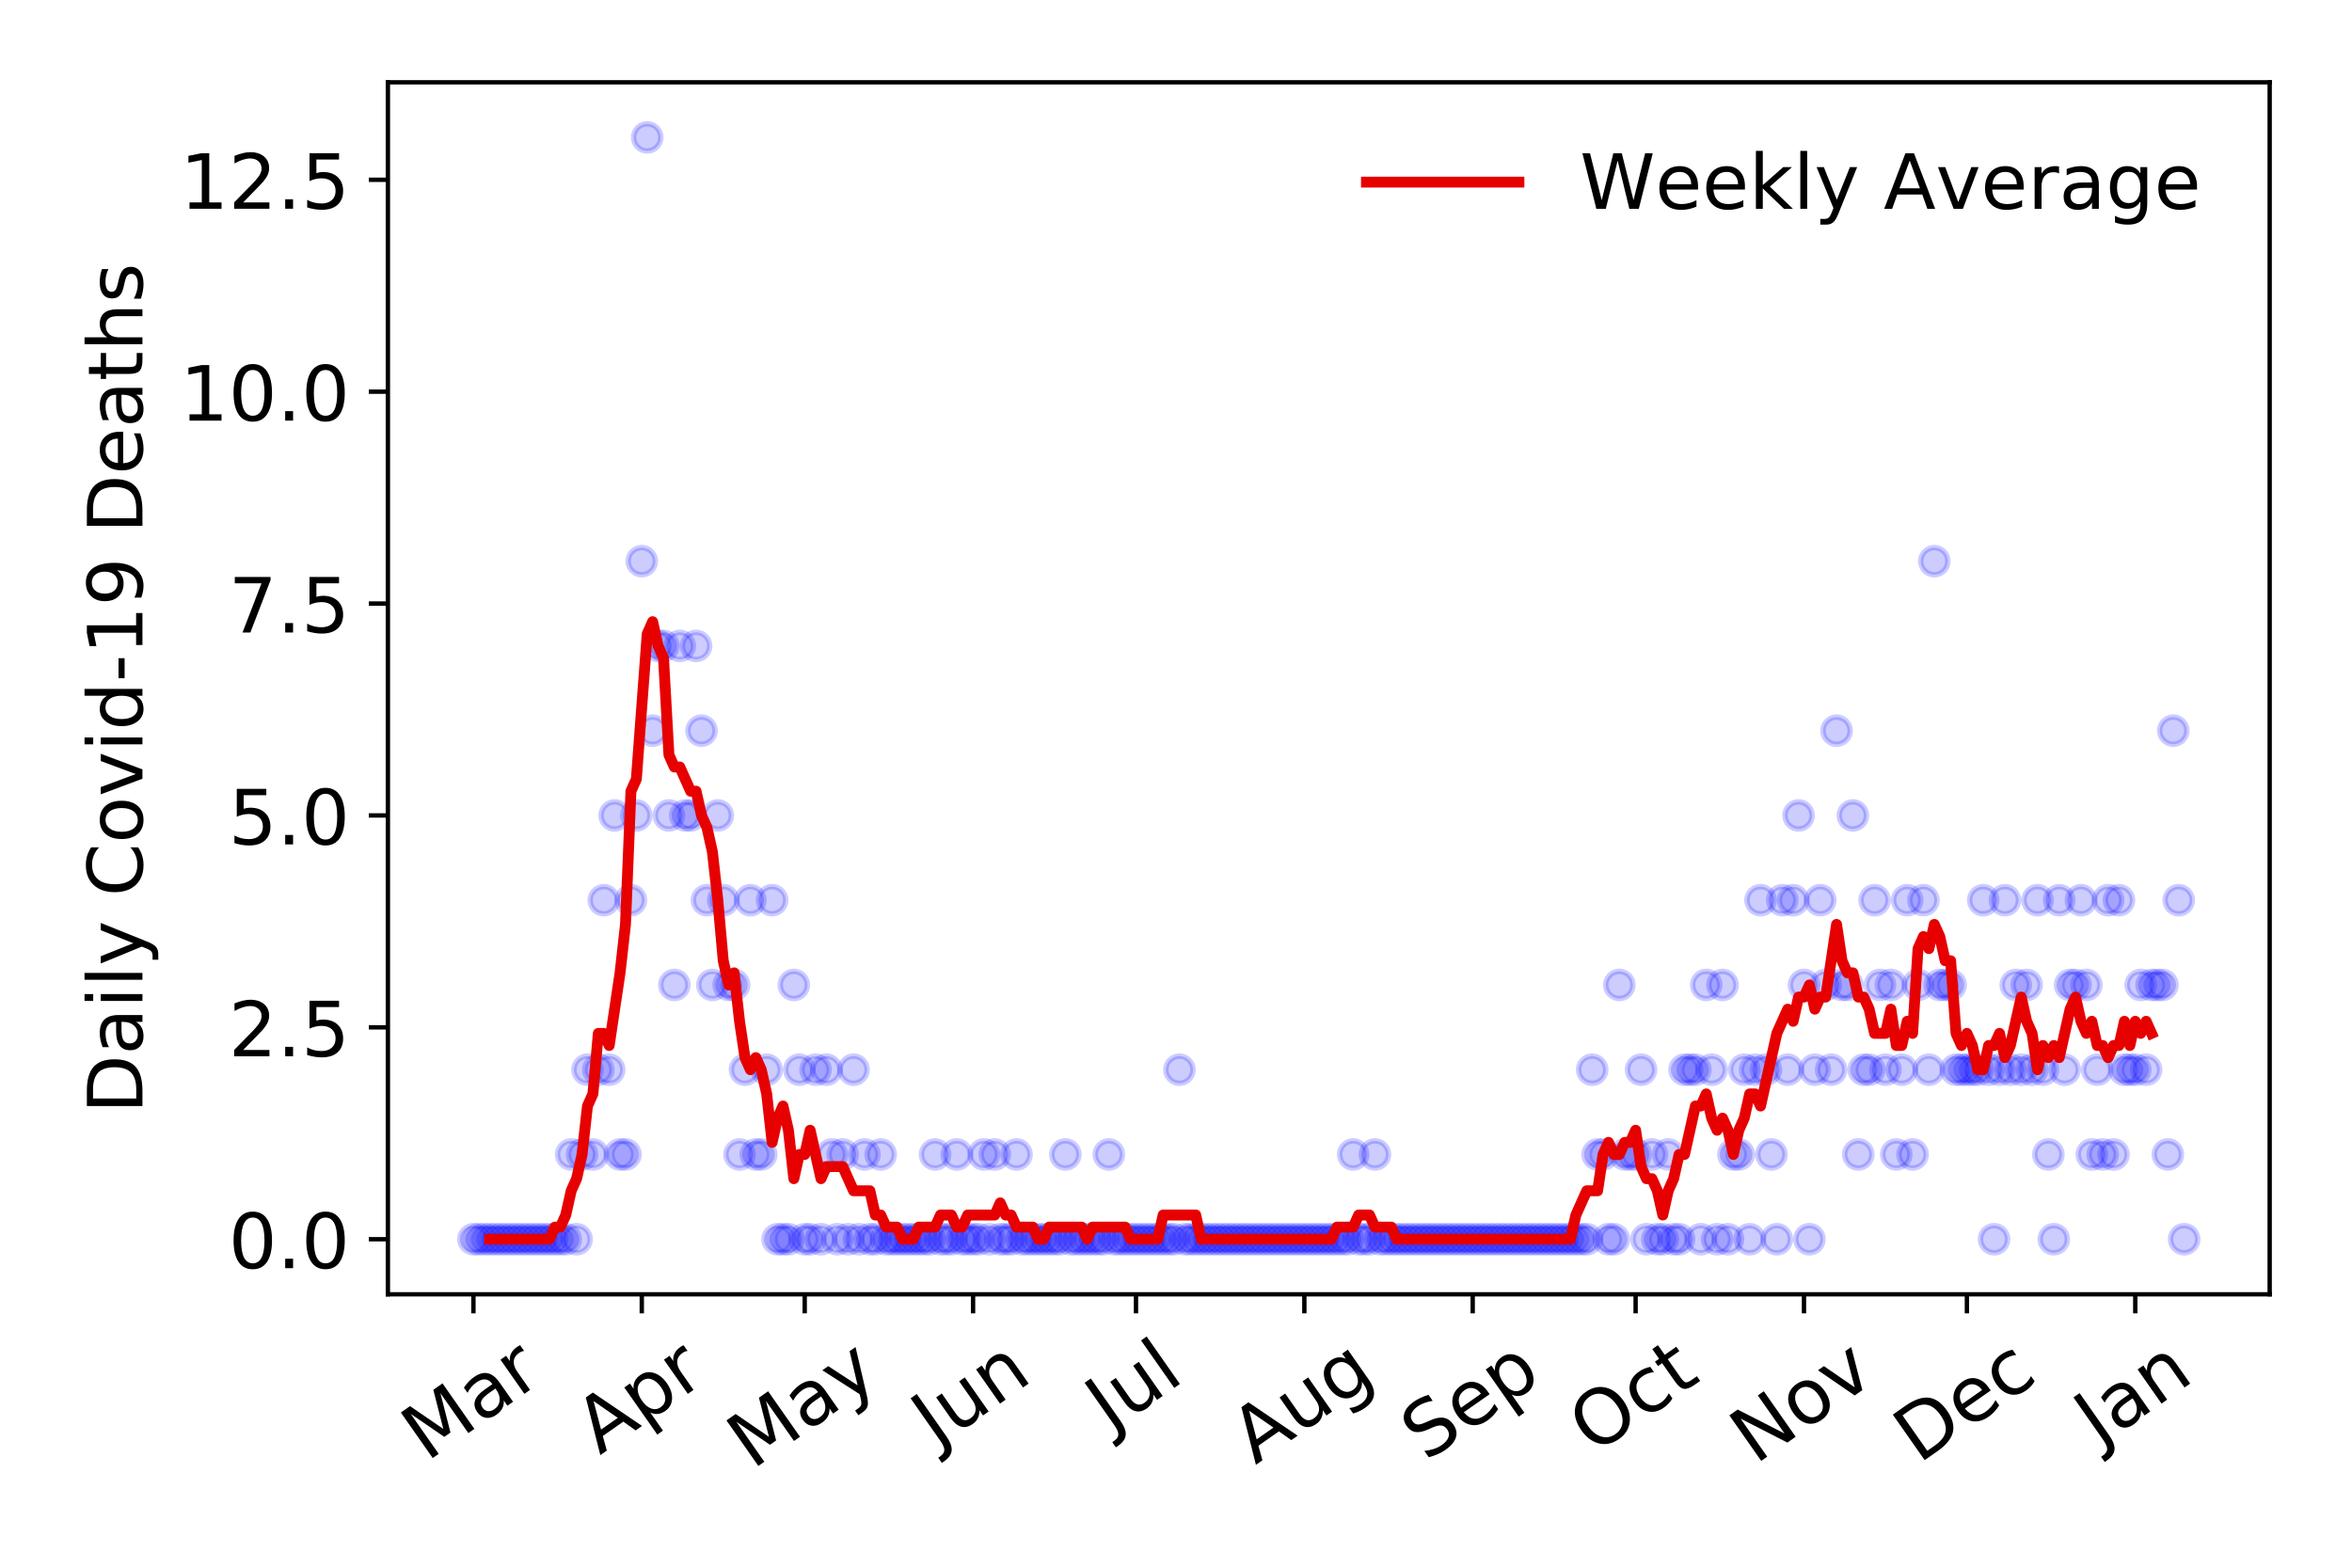 <?xml version="1.0" encoding="utf-8" standalone="no"?>
<!DOCTYPE svg PUBLIC "-//W3C//DTD SVG 1.1//EN"
  "http://www.w3.org/Graphics/SVG/1.1/DTD/svg11.dtd">
<!-- Created with matplotlib (https://matplotlib.org/) -->
<svg height="288pt" version="1.1" viewBox="0 0 432 288" width="432pt" xmlns="http://www.w3.org/2000/svg" xmlns:xlink="http://www.w3.org/1999/xlink">
 <defs>
  <style type="text/css">
*{stroke-linecap:butt;stroke-linejoin:round;}
  </style>
 </defs>
 <g id="figure_1">
  <g id="patch_1">
   <path d="M 0 288 
L 432 288 
L 432 0 
L 0 0 
z
" style="fill:#ffffff;"/>
  </g>
  <g id="axes_1">
   <g id="patch_2">
    <path d="M 71.245 237.778 
L 416.88 237.778 
L 416.88 15.12 
L 71.245 15.12 
z
" style="fill:#ffffff;"/>
   </g>
   <g id="matplotlib.axis_1">
    <g id="xtick_1">
     <g id="line2d_1">
      <defs>
       <path d="M 0 0 
L 0 3.5 
" id="m15109c1824" style="stroke:#000000;stroke-width:0.8;"/>
      </defs>
      <g>
       <use style="stroke:#000000;stroke-width:0.8;" x="86.956" xlink:href="#m15109c1824" y="237.778"/>
      </g>
     </g>
     <g id="text_1">
      <!-- Mar -->
      <defs>
       <path d="M 9.812 72.906 
L 24.516 72.906 
L 43.109 23.297 
L 61.812 72.906 
L 76.516 72.906 
L 76.516 0 
L 66.891 0 
L 66.891 64.016 
L 48.094 14.016 
L 38.188 14.016 
L 19.391 64.016 
L 19.391 0 
L 9.812 0 
z
" id="DejaVuSans-77"/>
       <path d="M 34.281 27.484 
Q 23.391 27.484 19.188 25 
Q 14.984 22.516 14.984 16.5 
Q 14.984 11.719 18.141 8.906 
Q 21.297 6.109 26.703 6.109 
Q 34.188 6.109 38.703 11.406 
Q 43.219 16.703 43.219 25.484 
L 43.219 27.484 
z
M 52.203 31.203 
L 52.203 0 
L 43.219 0 
L 43.219 8.297 
Q 40.141 3.328 35.547 0.953 
Q 30.953 -1.422 24.312 -1.422 
Q 15.922 -1.422 10.953 3.297 
Q 6 8.016 6 15.922 
Q 6 25.141 12.172 29.828 
Q 18.359 34.516 30.609 34.516 
L 43.219 34.516 
L 43.219 35.406 
Q 43.219 41.609 39.141 45 
Q 35.062 48.391 27.688 48.391 
Q 23 48.391 18.547 47.266 
Q 14.109 46.141 10.016 43.891 
L 10.016 52.203 
Q 14.938 54.109 19.578 55.047 
Q 24.219 56 28.609 56 
Q 40.484 56 46.344 49.844 
Q 52.203 43.703 52.203 31.203 
z
" id="DejaVuSans-97"/>
       <path d="M 41.109 46.297 
Q 39.594 47.172 37.812 47.578 
Q 36.031 48 33.891 48 
Q 26.266 48 22.188 43.047 
Q 18.109 38.094 18.109 28.812 
L 18.109 0 
L 9.078 0 
L 9.078 54.688 
L 18.109 54.688 
L 18.109 46.188 
Q 20.953 51.172 25.484 53.578 
Q 30.031 56 36.531 56 
Q 37.453 56 38.578 55.875 
Q 39.703 55.766 41.062 55.516 
z
" id="DejaVuSans-114"/>
      </defs>
      <g transform="translate(78.353 268.643)rotate(-35)scale(0.14 -0.14)">
       <use xlink:href="#DejaVuSans-77"/>
       <use x="86.279" xlink:href="#DejaVuSans-97"/>
       <use x="147.559" xlink:href="#DejaVuSans-114"/>
      </g>
     </g>
    </g>
    <g id="xtick_2">
     <g id="line2d_2">
      <g>
       <use style="stroke:#000000;stroke-width:0.8;" x="117.878" xlink:href="#m15109c1824" y="237.778"/>
      </g>
     </g>
     <g id="text_2">
      <!-- Apr -->
      <defs>
       <path d="M 34.188 63.188 
L 20.797 26.906 
L 47.609 26.906 
z
M 28.609 72.906 
L 39.797 72.906 
L 67.578 0 
L 57.328 0 
L 50.688 18.703 
L 17.828 18.703 
L 11.188 0 
L 0.781 0 
z
" id="DejaVuSans-65"/>
       <path d="M 18.109 8.203 
L 18.109 -20.797 
L 9.078 -20.797 
L 9.078 54.688 
L 18.109 54.688 
L 18.109 46.391 
Q 20.953 51.266 25.266 53.625 
Q 29.594 56 35.594 56 
Q 45.562 56 51.781 48.094 
Q 58.016 40.188 58.016 27.297 
Q 58.016 14.406 51.781 6.484 
Q 45.562 -1.422 35.594 -1.422 
Q 29.594 -1.422 25.266 0.953 
Q 20.953 3.328 18.109 8.203 
z
M 48.688 27.297 
Q 48.688 37.203 44.609 42.844 
Q 40.531 48.484 33.406 48.484 
Q 26.266 48.484 22.188 42.844 
Q 18.109 37.203 18.109 27.297 
Q 18.109 17.391 22.188 11.75 
Q 26.266 6.109 33.406 6.109 
Q 40.531 6.109 44.609 11.75 
Q 48.688 17.391 48.688 27.297 
z
" id="DejaVuSans-112"/>
      </defs>
      <g transform="translate(110.174 267.384)rotate(-35)scale(0.14 -0.14)">
       <use xlink:href="#DejaVuSans-65"/>
       <use x="68.408" xlink:href="#DejaVuSans-112"/>
       <use x="131.885" xlink:href="#DejaVuSans-114"/>
      </g>
     </g>
    </g>
    <g id="xtick_3">
     <g id="line2d_3">
      <g>
       <use style="stroke:#000000;stroke-width:0.8;" x="147.803" xlink:href="#m15109c1824" y="237.778"/>
      </g>
     </g>
     <g id="text_3">
      <!-- May -->
      <defs>
       <path d="M 32.172 -5.078 
Q 28.375 -14.844 24.75 -17.812 
Q 21.141 -20.797 15.094 -20.797 
L 7.906 -20.797 
L 7.906 -13.281 
L 13.188 -13.281 
Q 16.891 -13.281 18.938 -11.516 
Q 21 -9.766 23.484 -3.219 
L 25.094 0.875 
L 2.984 54.688 
L 12.5 54.688 
L 29.594 11.922 
L 46.688 54.688 
L 56.203 54.688 
z
" id="DejaVuSans-121"/>
      </defs>
      <g transform="translate(138.164 270.094)rotate(-35)scale(0.14 -0.14)">
       <use xlink:href="#DejaVuSans-77"/>
       <use x="86.279" xlink:href="#DejaVuSans-97"/>
       <use x="147.559" xlink:href="#DejaVuSans-121"/>
      </g>
     </g>
    </g>
    <g id="xtick_4">
     <g id="line2d_4">
      <g>
       <use style="stroke:#000000;stroke-width:0.8;" x="178.726" xlink:href="#m15109c1824" y="237.778"/>
      </g>
     </g>
     <g id="text_4">
      <!-- Jun -->
      <defs>
       <path d="M 9.812 72.906 
L 19.672 72.906 
L 19.672 5.078 
Q 19.672 -8.109 14.672 -14.062 
Q 9.672 -20.016 -1.422 -20.016 
L -5.172 -20.016 
L -5.172 -11.719 
L -2.094 -11.719 
Q 4.438 -11.719 7.125 -8.047 
Q 9.812 -4.391 9.812 5.078 
z
" id="DejaVuSans-74"/>
       <path d="M 8.5 21.578 
L 8.5 54.688 
L 17.484 54.688 
L 17.484 21.922 
Q 17.484 14.156 20.5 10.266 
Q 23.531 6.391 29.594 6.391 
Q 36.859 6.391 41.078 11.031 
Q 45.312 15.672 45.312 23.688 
L 45.312 54.688 
L 54.297 54.688 
L 54.297 0 
L 45.312 0 
L 45.312 8.406 
Q 42.047 3.422 37.719 1 
Q 33.406 -1.422 27.688 -1.422 
Q 18.266 -1.422 13.375 4.438 
Q 8.5 10.297 8.5 21.578 
z
M 31.109 56 
z
" id="DejaVuSans-117"/>
       <path d="M 54.891 33.016 
L 54.891 0 
L 45.906 0 
L 45.906 32.719 
Q 45.906 40.484 42.875 44.328 
Q 39.844 48.188 33.797 48.188 
Q 26.516 48.188 22.312 43.547 
Q 18.109 38.922 18.109 30.906 
L 18.109 0 
L 9.078 0 
L 9.078 54.688 
L 18.109 54.688 
L 18.109 46.188 
Q 21.344 51.125 25.703 53.562 
Q 30.078 56 35.797 56 
Q 45.219 56 50.047 50.172 
Q 54.891 44.344 54.891 33.016 
z
" id="DejaVuSans-110"/>
      </defs>
      <g transform="translate(171.982 266.039)rotate(-35)scale(0.14 -0.14)">
       <use xlink:href="#DejaVuSans-74"/>
       <use x="29.492" xlink:href="#DejaVuSans-117"/>
       <use x="92.871" xlink:href="#DejaVuSans-110"/>
      </g>
     </g>
    </g>
    <g id="xtick_5">
     <g id="line2d_5">
      <g>
       <use style="stroke:#000000;stroke-width:0.8;" x="208.651" xlink:href="#m15109c1824" y="237.778"/>
      </g>
     </g>
     <g id="text_5">
      <!-- Jul -->
      <defs>
       <path d="M 9.422 75.984 
L 18.406 75.984 
L 18.406 0 
L 9.422 0 
z
" id="DejaVuSans-108"/>
      </defs>
      <g transform="translate(203.948 263.181)rotate(-35)scale(0.14 -0.14)">
       <use xlink:href="#DejaVuSans-74"/>
       <use x="29.492" xlink:href="#DejaVuSans-117"/>
       <use x="92.871" xlink:href="#DejaVuSans-108"/>
      </g>
     </g>
    </g>
    <g id="xtick_6">
     <g id="line2d_6">
      <g>
       <use style="stroke:#000000;stroke-width:0.8;" x="239.574" xlink:href="#m15109c1824" y="237.778"/>
      </g>
     </g>
     <g id="text_6">
      <!-- Aug -->
      <defs>
       <path d="M 45.406 27.984 
Q 45.406 37.75 41.375 43.109 
Q 37.359 48.484 30.078 48.484 
Q 22.859 48.484 18.828 43.109 
Q 14.797 37.75 14.797 27.984 
Q 14.797 18.266 18.828 12.891 
Q 22.859 7.516 30.078 7.516 
Q 37.359 7.516 41.375 12.891 
Q 45.406 18.266 45.406 27.984 
z
M 54.391 6.781 
Q 54.391 -7.172 48.188 -13.984 
Q 42 -20.797 29.203 -20.797 
Q 24.469 -20.797 20.266 -20.094 
Q 16.062 -19.391 12.109 -17.922 
L 12.109 -9.188 
Q 16.062 -11.328 19.922 -12.344 
Q 23.781 -13.375 27.781 -13.375 
Q 36.625 -13.375 41.016 -8.766 
Q 45.406 -4.156 45.406 5.172 
L 45.406 9.625 
Q 42.625 4.781 38.281 2.391 
Q 33.938 0 27.875 0 
Q 17.828 0 11.672 7.656 
Q 5.516 15.328 5.516 27.984 
Q 5.516 40.672 11.672 48.328 
Q 17.828 56 27.875 56 
Q 33.938 56 38.281 53.609 
Q 42.625 51.219 45.406 46.391 
L 45.406 54.688 
L 54.391 54.688 
z
" id="DejaVuSans-103"/>
      </defs>
      <g transform="translate(230.593 269.172)rotate(-35)scale(0.14 -0.14)">
       <use xlink:href="#DejaVuSans-65"/>
       <use x="68.408" xlink:href="#DejaVuSans-117"/>
       <use x="131.787" xlink:href="#DejaVuSans-103"/>
      </g>
     </g>
    </g>
    <g id="xtick_7">
     <g id="line2d_7">
      <g>
       <use style="stroke:#000000;stroke-width:0.8;" x="270.496" xlink:href="#m15109c1824" y="237.778"/>
      </g>
     </g>
     <g id="text_7">
      <!-- Sep -->
      <defs>
       <path d="M 53.516 70.516 
L 53.516 60.891 
Q 47.906 63.578 42.922 64.891 
Q 37.938 66.219 33.297 66.219 
Q 25.25 66.219 20.875 63.094 
Q 16.5 59.969 16.5 54.203 
Q 16.5 49.359 19.406 46.891 
Q 22.312 44.438 30.422 42.922 
L 36.375 41.703 
Q 47.406 39.594 52.656 34.297 
Q 57.906 29 57.906 20.125 
Q 57.906 9.516 50.797 4.047 
Q 43.703 -1.422 29.984 -1.422 
Q 24.812 -1.422 18.969 -0.25 
Q 13.141 0.922 6.891 3.219 
L 6.891 13.375 
Q 12.891 10.016 18.656 8.297 
Q 24.422 6.594 29.984 6.594 
Q 38.422 6.594 43.016 9.906 
Q 47.609 13.234 47.609 19.391 
Q 47.609 24.75 44.312 27.781 
Q 41.016 30.812 33.5 32.328 
L 27.484 33.5 
Q 16.453 35.688 11.516 40.375 
Q 6.594 45.062 6.594 53.422 
Q 6.594 63.094 13.406 68.656 
Q 20.219 74.219 32.172 74.219 
Q 37.312 74.219 42.625 73.281 
Q 47.953 72.359 53.516 70.516 
z
" id="DejaVuSans-83"/>
       <path d="M 56.203 29.594 
L 56.203 25.203 
L 14.891 25.203 
Q 15.484 15.922 20.484 11.062 
Q 25.484 6.203 34.422 6.203 
Q 39.594 6.203 44.453 7.469 
Q 49.312 8.734 54.109 11.281 
L 54.109 2.781 
Q 49.266 0.734 44.188 -0.344 
Q 39.109 -1.422 33.891 -1.422 
Q 20.797 -1.422 13.156 6.188 
Q 5.516 13.812 5.516 26.812 
Q 5.516 40.234 12.766 48.109 
Q 20.016 56 32.328 56 
Q 43.359 56 49.781 48.891 
Q 56.203 41.797 56.203 29.594 
z
M 47.219 32.234 
Q 47.125 39.594 43.094 43.984 
Q 39.062 48.391 32.422 48.391 
Q 24.906 48.391 20.391 44.141 
Q 15.875 39.891 15.188 32.172 
z
" id="DejaVuSans-101"/>
      </defs>
      <g transform="translate(261.903 268.629)rotate(-35)scale(0.14 -0.14)">
       <use xlink:href="#DejaVuSans-83"/>
       <use x="63.477" xlink:href="#DejaVuSans-101"/>
       <use x="125" xlink:href="#DejaVuSans-112"/>
      </g>
     </g>
    </g>
    <g id="xtick_8">
     <g id="line2d_8">
      <g>
       <use style="stroke:#000000;stroke-width:0.8;" x="300.421" xlink:href="#m15109c1824" y="237.778"/>
      </g>
     </g>
     <g id="text_8">
      <!-- Oct -->
      <defs>
       <path d="M 39.406 66.219 
Q 28.656 66.219 22.328 58.203 
Q 16.016 50.203 16.016 36.375 
Q 16.016 22.609 22.328 14.594 
Q 28.656 6.594 39.406 6.594 
Q 50.141 6.594 56.422 14.594 
Q 62.703 22.609 62.703 36.375 
Q 62.703 50.203 56.422 58.203 
Q 50.141 66.219 39.406 66.219 
z
M 39.406 74.219 
Q 54.734 74.219 63.906 63.938 
Q 73.094 53.656 73.094 36.375 
Q 73.094 19.141 63.906 8.859 
Q 54.734 -1.422 39.406 -1.422 
Q 24.031 -1.422 14.812 8.828 
Q 5.609 19.094 5.609 36.375 
Q 5.609 53.656 14.812 63.938 
Q 24.031 74.219 39.406 74.219 
z
" id="DejaVuSans-79"/>
       <path d="M 48.781 52.594 
L 48.781 44.188 
Q 44.969 46.297 41.141 47.344 
Q 37.312 48.391 33.406 48.391 
Q 24.656 48.391 19.812 42.844 
Q 14.984 37.312 14.984 27.297 
Q 14.984 17.281 19.812 11.734 
Q 24.656 6.203 33.406 6.203 
Q 37.312 6.203 41.141 7.25 
Q 44.969 8.297 48.781 10.406 
L 48.781 2.094 
Q 45.016 0.344 40.984 -0.531 
Q 36.969 -1.422 32.422 -1.422 
Q 20.062 -1.422 12.781 6.344 
Q 5.516 14.109 5.516 27.297 
Q 5.516 40.672 12.859 48.328 
Q 20.219 56 33.016 56 
Q 37.156 56 41.109 55.141 
Q 45.062 54.297 48.781 52.594 
z
" id="DejaVuSans-99"/>
       <path d="M 18.312 70.219 
L 18.312 54.688 
L 36.812 54.688 
L 36.812 47.703 
L 18.312 47.703 
L 18.312 18.016 
Q 18.312 11.328 20.141 9.422 
Q 21.969 7.516 27.594 7.516 
L 36.812 7.516 
L 36.812 0 
L 27.594 0 
Q 17.188 0 13.234 3.875 
Q 9.281 7.766 9.281 18.016 
L 9.281 47.703 
L 2.688 47.703 
L 2.688 54.688 
L 9.281 54.688 
L 9.281 70.219 
z
" id="DejaVuSans-116"/>
      </defs>
      <g transform="translate(292.723 267.377)rotate(-35)scale(0.14 -0.14)">
       <use xlink:href="#DejaVuSans-79"/>
       <use x="78.711" xlink:href="#DejaVuSans-99"/>
       <use x="133.691" xlink:href="#DejaVuSans-116"/>
      </g>
     </g>
    </g>
    <g id="xtick_9">
     <g id="line2d_9">
      <g>
       <use style="stroke:#000000;stroke-width:0.8;" x="331.344" xlink:href="#m15109c1824" y="237.778"/>
      </g>
     </g>
     <g id="text_9">
      <!-- Nov -->
      <defs>
       <path d="M 9.812 72.906 
L 23.094 72.906 
L 55.422 11.922 
L 55.422 72.906 
L 64.984 72.906 
L 64.984 0 
L 51.703 0 
L 19.391 60.984 
L 19.391 0 
L 9.812 0 
z
" id="DejaVuSans-78"/>
       <path d="M 30.609 48.391 
Q 23.391 48.391 19.188 42.75 
Q 14.984 37.109 14.984 27.297 
Q 14.984 17.484 19.156 11.844 
Q 23.344 6.203 30.609 6.203 
Q 37.797 6.203 41.984 11.859 
Q 46.188 17.531 46.188 27.297 
Q 46.188 37.016 41.984 42.703 
Q 37.797 48.391 30.609 48.391 
z
M 30.609 56 
Q 42.328 56 49.016 48.375 
Q 55.719 40.766 55.719 27.297 
Q 55.719 13.875 49.016 6.219 
Q 42.328 -1.422 30.609 -1.422 
Q 18.844 -1.422 12.172 6.219 
Q 5.516 13.875 5.516 27.297 
Q 5.516 40.766 12.172 48.375 
Q 18.844 56 30.609 56 
z
" id="DejaVuSans-111"/>
       <path d="M 2.984 54.688 
L 12.5 54.688 
L 29.594 8.797 
L 46.688 54.688 
L 56.203 54.688 
L 35.688 0 
L 23.484 0 
z
" id="DejaVuSans-118"/>
      </defs>
      <g transform="translate(322.368 269.166)rotate(-35)scale(0.14 -0.14)">
       <use xlink:href="#DejaVuSans-78"/>
       <use x="74.805" xlink:href="#DejaVuSans-111"/>
       <use x="135.986" xlink:href="#DejaVuSans-118"/>
      </g>
     </g>
    </g>
    <g id="xtick_10">
     <g id="line2d_10">
      <g>
       <use style="stroke:#000000;stroke-width:0.8;" x="361.269" xlink:href="#m15109c1824" y="237.778"/>
      </g>
     </g>
     <g id="text_10">
      <!-- Dec -->
      <defs>
       <path d="M 19.672 64.797 
L 19.672 8.109 
L 31.594 8.109 
Q 46.688 8.109 53.688 14.938 
Q 60.688 21.781 60.688 36.531 
Q 60.688 51.172 53.688 57.984 
Q 46.688 64.797 31.594 64.797 
z
M 9.812 72.906 
L 30.078 72.906 
Q 51.266 72.906 61.172 64.094 
Q 71.094 55.281 71.094 36.531 
Q 71.094 17.672 61.125 8.828 
Q 51.172 0 30.078 0 
L 9.812 0 
z
" id="DejaVuSans-68"/>
      </defs>
      <g transform="translate(352.389 269.032)rotate(-35)scale(0.14 -0.14)">
       <use xlink:href="#DejaVuSans-68"/>
       <use x="77.002" xlink:href="#DejaVuSans-101"/>
       <use x="138.525" xlink:href="#DejaVuSans-99"/>
      </g>
     </g>
    </g>
    <g id="xtick_11">
     <g id="line2d_11">
      <g>
       <use style="stroke:#000000;stroke-width:0.8;" x="392.192" xlink:href="#m15109c1824" y="237.778"/>
      </g>
     </g>
     <g id="text_11">
      <!-- Jan -->
      <g transform="translate(385.568 265.871)rotate(-35)scale(0.14 -0.14)">
       <use xlink:href="#DejaVuSans-74"/>
       <use x="29.492" xlink:href="#DejaVuSans-97"/>
       <use x="90.771" xlink:href="#DejaVuSans-110"/>
      </g>
     </g>
    </g>
   </g>
   <g id="matplotlib.axis_2">
    <g id="ytick_1">
     <g id="line2d_12">
      <defs>
       <path d="M 0 0 
L -3.5 0 
" id="me90bb4b92c" style="stroke:#000000;stroke-width:0.8;"/>
      </defs>
      <g>
       <use style="stroke:#000000;stroke-width:0.8;" x="71.245" xlink:href="#me90bb4b92c" y="227.657"/>
      </g>
     </g>
     <g id="text_12">
      <!-- 0.0 -->
      <defs>
       <path d="M 31.781 66.406 
Q 24.172 66.406 20.328 58.906 
Q 16.5 51.422 16.5 36.375 
Q 16.5 21.391 20.328 13.891 
Q 24.172 6.391 31.781 6.391 
Q 39.453 6.391 43.281 13.891 
Q 47.125 21.391 47.125 36.375 
Q 47.125 51.422 43.281 58.906 
Q 39.453 66.406 31.781 66.406 
z
M 31.781 74.219 
Q 44.047 74.219 50.516 64.516 
Q 56.984 54.828 56.984 36.375 
Q 56.984 17.969 50.516 8.266 
Q 44.047 -1.422 31.781 -1.422 
Q 19.531 -1.422 13.062 8.266 
Q 6.594 17.969 6.594 36.375 
Q 6.594 54.828 13.062 64.516 
Q 19.531 74.219 31.781 74.219 
z
" id="DejaVuSans-48"/>
       <path d="M 10.688 12.406 
L 21 12.406 
L 21 0 
L 10.688 0 
z
" id="DejaVuSans-46"/>
      </defs>
      <g transform="translate(41.981 232.976)scale(0.14 -0.14)">
       <use xlink:href="#DejaVuSans-48"/>
       <use x="63.623" xlink:href="#DejaVuSans-46"/>
       <use x="95.41" xlink:href="#DejaVuSans-48"/>
      </g>
     </g>
    </g>
    <g id="ytick_2">
     <g id="line2d_13">
      <g>
       <use style="stroke:#000000;stroke-width:0.8;" x="71.245" xlink:href="#me90bb4b92c" y="188.731"/>
      </g>
     </g>
     <g id="text_13">
      <!-- 2.5 -->
      <defs>
       <path d="M 19.188 8.297 
L 53.609 8.297 
L 53.609 0 
L 7.328 0 
L 7.328 8.297 
Q 12.938 14.109 22.625 23.891 
Q 32.328 33.688 34.812 36.531 
Q 39.547 41.844 41.422 45.531 
Q 43.312 49.219 43.312 52.781 
Q 43.312 58.594 39.234 62.25 
Q 35.156 65.922 28.609 65.922 
Q 23.969 65.922 18.812 64.312 
Q 13.672 62.703 7.812 59.422 
L 7.812 69.391 
Q 13.766 71.781 18.938 73 
Q 24.125 74.219 28.422 74.219 
Q 39.75 74.219 46.484 68.547 
Q 53.219 62.891 53.219 53.422 
Q 53.219 48.922 51.531 44.891 
Q 49.859 40.875 45.406 35.406 
Q 44.188 33.984 37.641 27.219 
Q 31.109 20.453 19.188 8.297 
z
" id="DejaVuSans-50"/>
       <path d="M 10.797 72.906 
L 49.516 72.906 
L 49.516 64.594 
L 19.828 64.594 
L 19.828 46.734 
Q 21.969 47.469 24.109 47.828 
Q 26.266 48.188 28.422 48.188 
Q 40.625 48.188 47.75 41.5 
Q 54.891 34.812 54.891 23.391 
Q 54.891 11.625 47.562 5.094 
Q 40.234 -1.422 26.906 -1.422 
Q 22.312 -1.422 17.547 -0.641 
Q 12.797 0.141 7.719 1.703 
L 7.719 11.625 
Q 12.109 9.234 16.797 8.062 
Q 21.484 6.891 26.703 6.891 
Q 35.156 6.891 40.078 11.328 
Q 45.016 15.766 45.016 23.391 
Q 45.016 31 40.078 35.438 
Q 35.156 39.891 26.703 39.891 
Q 22.75 39.891 18.812 39.016 
Q 14.891 38.141 10.797 36.281 
z
" id="DejaVuSans-53"/>
      </defs>
      <g transform="translate(41.981 194.05)scale(0.14 -0.14)">
       <use xlink:href="#DejaVuSans-50"/>
       <use x="63.623" xlink:href="#DejaVuSans-46"/>
       <use x="95.41" xlink:href="#DejaVuSans-53"/>
      </g>
     </g>
    </g>
    <g id="ytick_3">
     <g id="line2d_14">
      <g>
       <use style="stroke:#000000;stroke-width:0.8;" x="71.245" xlink:href="#me90bb4b92c" y="149.805"/>
      </g>
     </g>
     <g id="text_14">
      <!-- 5.0 -->
      <g transform="translate(41.981 155.124)scale(0.14 -0.14)">
       <use xlink:href="#DejaVuSans-53"/>
       <use x="63.623" xlink:href="#DejaVuSans-46"/>
       <use x="95.41" xlink:href="#DejaVuSans-48"/>
      </g>
     </g>
    </g>
    <g id="ytick_4">
     <g id="line2d_15">
      <g>
       <use style="stroke:#000000;stroke-width:0.8;" x="71.245" xlink:href="#me90bb4b92c" y="110.879"/>
      </g>
     </g>
     <g id="text_15">
      <!-- 7.5 -->
      <defs>
       <path d="M 8.203 72.906 
L 55.078 72.906 
L 55.078 68.703 
L 28.609 0 
L 18.312 0 
L 43.219 64.594 
L 8.203 64.594 
z
" id="DejaVuSans-55"/>
      </defs>
      <g transform="translate(41.981 116.197)scale(0.14 -0.14)">
       <use xlink:href="#DejaVuSans-55"/>
       <use x="63.623" xlink:href="#DejaVuSans-46"/>
       <use x="95.41" xlink:href="#DejaVuSans-53"/>
      </g>
     </g>
    </g>
    <g id="ytick_5">
     <g id="line2d_16">
      <g>
       <use style="stroke:#000000;stroke-width:0.8;" x="71.245" xlink:href="#me90bb4b92c" y="71.952"/>
      </g>
     </g>
     <g id="text_16">
      <!-- 10.0 -->
      <defs>
       <path d="M 12.406 8.297 
L 28.516 8.297 
L 28.516 63.922 
L 10.984 60.406 
L 10.984 69.391 
L 28.422 72.906 
L 38.281 72.906 
L 38.281 8.297 
L 54.391 8.297 
L 54.391 0 
L 12.406 0 
z
" id="DejaVuSans-49"/>
      </defs>
      <g transform="translate(33.073 77.271)scale(0.14 -0.14)">
       <use xlink:href="#DejaVuSans-49"/>
       <use x="63.623" xlink:href="#DejaVuSans-48"/>
       <use x="127.246" xlink:href="#DejaVuSans-46"/>
       <use x="159.033" xlink:href="#DejaVuSans-48"/>
      </g>
     </g>
    </g>
    <g id="ytick_6">
     <g id="line2d_17">
      <g>
       <use style="stroke:#000000;stroke-width:0.8;" x="71.245" xlink:href="#me90bb4b92c" y="33.026"/>
      </g>
     </g>
     <g id="text_17">
      <!-- 12.5 -->
      <g transform="translate(33.073 38.345)scale(0.14 -0.14)">
       <use xlink:href="#DejaVuSans-49"/>
       <use x="63.623" xlink:href="#DejaVuSans-50"/>
       <use x="127.246" xlink:href="#DejaVuSans-46"/>
       <use x="159.033" xlink:href="#DejaVuSans-53"/>
      </g>
     </g>
    </g>
    <g id="text_18">
     <!-- Daily Covid-19 Deaths -->
     <defs>
      <path d="M 9.422 54.688 
L 18.406 54.688 
L 18.406 0 
L 9.422 0 
z
M 9.422 75.984 
L 18.406 75.984 
L 18.406 64.594 
L 9.422 64.594 
z
" id="DejaVuSans-105"/>
      <path id="DejaVuSans-32"/>
      <path d="M 64.406 67.281 
L 64.406 56.891 
Q 59.422 61.531 53.781 63.812 
Q 48.141 66.109 41.797 66.109 
Q 29.297 66.109 22.656 58.469 
Q 16.016 50.828 16.016 36.375 
Q 16.016 21.969 22.656 14.328 
Q 29.297 6.688 41.797 6.688 
Q 48.141 6.688 53.781 8.984 
Q 59.422 11.281 64.406 15.922 
L 64.406 5.609 
Q 59.234 2.094 53.438 0.328 
Q 47.656 -1.422 41.219 -1.422 
Q 24.656 -1.422 15.125 8.703 
Q 5.609 18.844 5.609 36.375 
Q 5.609 53.953 15.125 64.078 
Q 24.656 74.219 41.219 74.219 
Q 47.75 74.219 53.531 72.484 
Q 59.328 70.75 64.406 67.281 
z
" id="DejaVuSans-67"/>
      <path d="M 45.406 46.391 
L 45.406 75.984 
L 54.391 75.984 
L 54.391 0 
L 45.406 0 
L 45.406 8.203 
Q 42.578 3.328 38.25 0.953 
Q 33.938 -1.422 27.875 -1.422 
Q 17.969 -1.422 11.734 6.484 
Q 5.516 14.406 5.516 27.297 
Q 5.516 40.188 11.734 48.094 
Q 17.969 56 27.875 56 
Q 33.938 56 38.25 53.625 
Q 42.578 51.266 45.406 46.391 
z
M 14.797 27.297 
Q 14.797 17.391 18.875 11.75 
Q 22.953 6.109 30.078 6.109 
Q 37.203 6.109 41.297 11.75 
Q 45.406 17.391 45.406 27.297 
Q 45.406 37.203 41.297 42.844 
Q 37.203 48.484 30.078 48.484 
Q 22.953 48.484 18.875 42.844 
Q 14.797 37.203 14.797 27.297 
z
" id="DejaVuSans-100"/>
      <path d="M 4.891 31.391 
L 31.203 31.391 
L 31.203 23.391 
L 4.891 23.391 
z
" id="DejaVuSans-45"/>
      <path d="M 10.984 1.516 
L 10.984 10.5 
Q 14.703 8.734 18.5 7.812 
Q 22.312 6.891 25.984 6.891 
Q 35.75 6.891 40.891 13.453 
Q 46.047 20.016 46.781 33.406 
Q 43.953 29.203 39.594 26.953 
Q 35.25 24.703 29.984 24.703 
Q 19.047 24.703 12.672 31.312 
Q 6.297 37.938 6.297 49.422 
Q 6.297 60.641 12.938 67.422 
Q 19.578 74.219 30.609 74.219 
Q 43.266 74.219 49.922 64.516 
Q 56.594 54.828 56.594 36.375 
Q 56.594 19.141 48.406 8.859 
Q 40.234 -1.422 26.422 -1.422 
Q 22.703 -1.422 18.891 -0.688 
Q 15.094 0.047 10.984 1.516 
z
M 30.609 32.422 
Q 37.25 32.422 41.125 36.953 
Q 45.016 41.5 45.016 49.422 
Q 45.016 57.281 41.125 61.844 
Q 37.25 66.406 30.609 66.406 
Q 23.969 66.406 20.094 61.844 
Q 16.219 57.281 16.219 49.422 
Q 16.219 41.5 20.094 36.953 
Q 23.969 32.422 30.609 32.422 
z
" id="DejaVuSans-57"/>
      <path d="M 54.891 33.016 
L 54.891 0 
L 45.906 0 
L 45.906 32.719 
Q 45.906 40.484 42.875 44.328 
Q 39.844 48.188 33.797 48.188 
Q 26.516 48.188 22.312 43.547 
Q 18.109 38.922 18.109 30.906 
L 18.109 0 
L 9.078 0 
L 9.078 75.984 
L 18.109 75.984 
L 18.109 46.188 
Q 21.344 51.125 25.703 53.562 
Q 30.078 56 35.797 56 
Q 45.219 56 50.047 50.172 
Q 54.891 44.344 54.891 33.016 
z
" id="DejaVuSans-104"/>
      <path d="M 44.281 53.078 
L 44.281 44.578 
Q 40.484 46.531 36.375 47.5 
Q 32.281 48.484 27.875 48.484 
Q 21.188 48.484 17.844 46.438 
Q 14.5 44.391 14.5 40.281 
Q 14.5 37.156 16.891 35.375 
Q 19.281 33.594 26.516 31.984 
L 29.594 31.297 
Q 39.156 29.25 43.188 25.516 
Q 47.219 21.781 47.219 15.094 
Q 47.219 7.469 41.188 3.016 
Q 35.156 -1.422 24.609 -1.422 
Q 20.219 -1.422 15.453 -0.562 
Q 10.688 0.297 5.422 2 
L 5.422 11.281 
Q 10.406 8.688 15.234 7.391 
Q 20.062 6.109 24.812 6.109 
Q 31.156 6.109 34.562 8.281 
Q 37.984 10.453 37.984 14.406 
Q 37.984 18.062 35.516 20.016 
Q 33.062 21.969 24.703 23.781 
L 21.578 24.516 
Q 13.234 26.266 9.516 29.906 
Q 5.812 33.547 5.812 39.891 
Q 5.812 47.609 11.281 51.797 
Q 16.75 56 26.812 56 
Q 31.781 56 36.172 55.266 
Q 40.578 54.547 44.281 53.078 
z
" id="DejaVuSans-115"/>
     </defs>
     <g transform="translate(26.162 204.56)rotate(-90)scale(0.14 -0.14)">
      <use xlink:href="#DejaVuSans-68"/>
      <use x="77.002" xlink:href="#DejaVuSans-97"/>
      <use x="138.281" xlink:href="#DejaVuSans-105"/>
      <use x="166.064" xlink:href="#DejaVuSans-108"/>
      <use x="193.848" xlink:href="#DejaVuSans-121"/>
      <use x="253.027" xlink:href="#DejaVuSans-32"/>
      <use x="284.814" xlink:href="#DejaVuSans-67"/>
      <use x="354.639" xlink:href="#DejaVuSans-111"/>
      <use x="415.82" xlink:href="#DejaVuSans-118"/>
      <use x="475" xlink:href="#DejaVuSans-105"/>
      <use x="502.783" xlink:href="#DejaVuSans-100"/>
      <use x="566.26" xlink:href="#DejaVuSans-45"/>
      <use x="602.344" xlink:href="#DejaVuSans-49"/>
      <use x="665.967" xlink:href="#DejaVuSans-57"/>
      <use x="729.59" xlink:href="#DejaVuSans-32"/>
      <use x="761.377" xlink:href="#DejaVuSans-68"/>
      <use x="838.379" xlink:href="#DejaVuSans-101"/>
      <use x="899.902" xlink:href="#DejaVuSans-97"/>
      <use x="961.182" xlink:href="#DejaVuSans-116"/>
      <use x="1000.391" xlink:href="#DejaVuSans-104"/>
      <use x="1063.77" xlink:href="#DejaVuSans-115"/>
     </g>
    </g>
   </g>
   <g id="line2d_18">
    <defs>
     <path d="M 0 2.5 
C 0.663 2.5 1.299 2.237 1.768 1.768 
C 2.237 1.299 2.5 0.663 2.5 0 
C 2.5 -0.663 2.237 -1.299 1.768 -1.768 
C 1.299 -2.237 0.663 -2.5 0 -2.5 
C -0.663 -2.5 -1.299 -2.237 -1.768 -1.768 
C -2.237 -1.299 -2.5 -0.663 -2.5 0 
C -2.5 0.663 -2.237 1.299 -1.768 1.768 
C -1.299 2.237 -0.663 2.5 0 2.5 
z
" id="m04b1f57346" style="stroke:#0000ff;stroke-opacity:0.2;"/>
    </defs>
    <g clip-path="url(#pe1a251dee6)">
     <use style="fill:#0000ff;fill-opacity:0.2;stroke:#0000ff;stroke-opacity:0.2;" x="86.956" xlink:href="#m04b1f57346" y="227.657"/>
     <use style="fill:#0000ff;fill-opacity:0.2;stroke:#0000ff;stroke-opacity:0.2;" x="87.953" xlink:href="#m04b1f57346" y="227.657"/>
     <use style="fill:#0000ff;fill-opacity:0.2;stroke:#0000ff;stroke-opacity:0.2;" x="88.951" xlink:href="#m04b1f57346" y="227.657"/>
     <use style="fill:#0000ff;fill-opacity:0.2;stroke:#0000ff;stroke-opacity:0.2;" x="89.948" xlink:href="#m04b1f57346" y="227.657"/>
     <use style="fill:#0000ff;fill-opacity:0.2;stroke:#0000ff;stroke-opacity:0.2;" x="90.946" xlink:href="#m04b1f57346" y="227.657"/>
     <use style="fill:#0000ff;fill-opacity:0.2;stroke:#0000ff;stroke-opacity:0.2;" x="91.943" xlink:href="#m04b1f57346" y="227.657"/>
     <use style="fill:#0000ff;fill-opacity:0.2;stroke:#0000ff;stroke-opacity:0.2;" x="92.941" xlink:href="#m04b1f57346" y="227.657"/>
     <use style="fill:#0000ff;fill-opacity:0.2;stroke:#0000ff;stroke-opacity:0.2;" x="93.938" xlink:href="#m04b1f57346" y="227.657"/>
     <use style="fill:#0000ff;fill-opacity:0.2;stroke:#0000ff;stroke-opacity:0.2;" x="94.936" xlink:href="#m04b1f57346" y="227.657"/>
     <use style="fill:#0000ff;fill-opacity:0.2;stroke:#0000ff;stroke-opacity:0.2;" x="95.933" xlink:href="#m04b1f57346" y="227.657"/>
     <use style="fill:#0000ff;fill-opacity:0.2;stroke:#0000ff;stroke-opacity:0.2;" x="96.931" xlink:href="#m04b1f57346" y="227.657"/>
     <use style="fill:#0000ff;fill-opacity:0.2;stroke:#0000ff;stroke-opacity:0.2;" x="97.928" xlink:href="#m04b1f57346" y="227.657"/>
     <use style="fill:#0000ff;fill-opacity:0.2;stroke:#0000ff;stroke-opacity:0.2;" x="98.926" xlink:href="#m04b1f57346" y="227.657"/>
     <use style="fill:#0000ff;fill-opacity:0.2;stroke:#0000ff;stroke-opacity:0.2;" x="99.923" xlink:href="#m04b1f57346" y="227.657"/>
     <use style="fill:#0000ff;fill-opacity:0.2;stroke:#0000ff;stroke-opacity:0.2;" x="100.921" xlink:href="#m04b1f57346" y="227.657"/>
     <use style="fill:#0000ff;fill-opacity:0.2;stroke:#0000ff;stroke-opacity:0.2;" x="101.918" xlink:href="#m04b1f57346" y="227.657"/>
     <use style="fill:#0000ff;fill-opacity:0.2;stroke:#0000ff;stroke-opacity:0.2;" x="102.916" xlink:href="#m04b1f57346" y="227.657"/>
     <use style="fill:#0000ff;fill-opacity:0.2;stroke:#0000ff;stroke-opacity:0.2;" x="103.913" xlink:href="#m04b1f57346" y="227.657"/>
     <use style="fill:#0000ff;fill-opacity:0.2;stroke:#0000ff;stroke-opacity:0.2;" x="104.911" xlink:href="#m04b1f57346" y="212.087"/>
     <use style="fill:#0000ff;fill-opacity:0.2;stroke:#0000ff;stroke-opacity:0.2;" x="105.908" xlink:href="#m04b1f57346" y="227.657"/>
     <use style="fill:#0000ff;fill-opacity:0.2;stroke:#0000ff;stroke-opacity:0.2;" x="106.906" xlink:href="#m04b1f57346" y="212.087"/>
     <use style="fill:#0000ff;fill-opacity:0.2;stroke:#0000ff;stroke-opacity:0.2;" x="107.903" xlink:href="#m04b1f57346" y="196.516"/>
     <use style="fill:#0000ff;fill-opacity:0.2;stroke:#0000ff;stroke-opacity:0.2;" x="108.901" xlink:href="#m04b1f57346" y="212.087"/>
     <use style="fill:#0000ff;fill-opacity:0.2;stroke:#0000ff;stroke-opacity:0.2;" x="109.898" xlink:href="#m04b1f57346" y="196.516"/>
     <use style="fill:#0000ff;fill-opacity:0.2;stroke:#0000ff;stroke-opacity:0.2;" x="110.896" xlink:href="#m04b1f57346" y="165.375"/>
     <use style="fill:#0000ff;fill-opacity:0.2;stroke:#0000ff;stroke-opacity:0.2;" x="111.893" xlink:href="#m04b1f57346" y="196.516"/>
     <use style="fill:#0000ff;fill-opacity:0.2;stroke:#0000ff;stroke-opacity:0.2;" x="112.891" xlink:href="#m04b1f57346" y="149.805"/>
     <use style="fill:#0000ff;fill-opacity:0.2;stroke:#0000ff;stroke-opacity:0.2;" x="113.888" xlink:href="#m04b1f57346" y="212.087"/>
     <use style="fill:#0000ff;fill-opacity:0.2;stroke:#0000ff;stroke-opacity:0.2;" x="114.886" xlink:href="#m04b1f57346" y="212.087"/>
     <use style="fill:#0000ff;fill-opacity:0.2;stroke:#0000ff;stroke-opacity:0.2;" x="115.883" xlink:href="#m04b1f57346" y="165.375"/>
     <use style="fill:#0000ff;fill-opacity:0.2;stroke:#0000ff;stroke-opacity:0.2;" x="116.881" xlink:href="#m04b1f57346" y="149.805"/>
     <use style="fill:#0000ff;fill-opacity:0.2;stroke:#0000ff;stroke-opacity:0.2;" x="117.878" xlink:href="#m04b1f57346" y="103.093"/>
     <use style="fill:#0000ff;fill-opacity:0.2;stroke:#0000ff;stroke-opacity:0.2;" x="118.876" xlink:href="#m04b1f57346" y="25.241"/>
     <use style="fill:#0000ff;fill-opacity:0.2;stroke:#0000ff;stroke-opacity:0.2;" x="119.873" xlink:href="#m04b1f57346" y="134.234"/>
     <use style="fill:#0000ff;fill-opacity:0.2;stroke:#0000ff;stroke-opacity:0.2;" x="120.871" xlink:href="#m04b1f57346" y="118.664"/>
     <use style="fill:#0000ff;fill-opacity:0.2;stroke:#0000ff;stroke-opacity:0.2;" x="121.868" xlink:href="#m04b1f57346" y="118.664"/>
     <use style="fill:#0000ff;fill-opacity:0.2;stroke:#0000ff;stroke-opacity:0.2;" x="122.866" xlink:href="#m04b1f57346" y="149.805"/>
     <use style="fill:#0000ff;fill-opacity:0.2;stroke:#0000ff;stroke-opacity:0.2;" x="123.863" xlink:href="#m04b1f57346" y="180.946"/>
     <use style="fill:#0000ff;fill-opacity:0.2;stroke:#0000ff;stroke-opacity:0.2;" x="124.861" xlink:href="#m04b1f57346" y="118.664"/>
     <use style="fill:#0000ff;fill-opacity:0.2;stroke:#0000ff;stroke-opacity:0.2;" x="125.858" xlink:href="#m04b1f57346" y="149.805"/>
     <use style="fill:#0000ff;fill-opacity:0.2;stroke:#0000ff;stroke-opacity:0.2;" x="126.856" xlink:href="#m04b1f57346" y="149.805"/>
     <use style="fill:#0000ff;fill-opacity:0.2;stroke:#0000ff;stroke-opacity:0.2;" x="127.853" xlink:href="#m04b1f57346" y="118.664"/>
     <use style="fill:#0000ff;fill-opacity:0.2;stroke:#0000ff;stroke-opacity:0.2;" x="128.851" xlink:href="#m04b1f57346" y="134.234"/>
     <use style="fill:#0000ff;fill-opacity:0.2;stroke:#0000ff;stroke-opacity:0.2;" x="129.848" xlink:href="#m04b1f57346" y="165.375"/>
     <use style="fill:#0000ff;fill-opacity:0.2;stroke:#0000ff;stroke-opacity:0.2;" x="130.846" xlink:href="#m04b1f57346" y="180.946"/>
     <use style="fill:#0000ff;fill-opacity:0.2;stroke:#0000ff;stroke-opacity:0.2;" x="131.843" xlink:href="#m04b1f57346" y="149.805"/>
     <use style="fill:#0000ff;fill-opacity:0.2;stroke:#0000ff;stroke-opacity:0.2;" x="132.841" xlink:href="#m04b1f57346" y="165.375"/>
     <use style="fill:#0000ff;fill-opacity:0.2;stroke:#0000ff;stroke-opacity:0.2;" x="133.838" xlink:href="#m04b1f57346" y="180.946"/>
     <use style="fill:#0000ff;fill-opacity:0.2;stroke:#0000ff;stroke-opacity:0.2;" x="134.836" xlink:href="#m04b1f57346" y="180.946"/>
     <use style="fill:#0000ff;fill-opacity:0.2;stroke:#0000ff;stroke-opacity:0.2;" x="135.833" xlink:href="#m04b1f57346" y="212.087"/>
     <use style="fill:#0000ff;fill-opacity:0.2;stroke:#0000ff;stroke-opacity:0.2;" x="136.831" xlink:href="#m04b1f57346" y="196.516"/>
     <use style="fill:#0000ff;fill-opacity:0.2;stroke:#0000ff;stroke-opacity:0.2;" x="137.828" xlink:href="#m04b1f57346" y="165.375"/>
     <use style="fill:#0000ff;fill-opacity:0.2;stroke:#0000ff;stroke-opacity:0.2;" x="138.826" xlink:href="#m04b1f57346" y="212.087"/>
     <use style="fill:#0000ff;fill-opacity:0.2;stroke:#0000ff;stroke-opacity:0.2;" x="139.823" xlink:href="#m04b1f57346" y="212.087"/>
     <use style="fill:#0000ff;fill-opacity:0.2;stroke:#0000ff;stroke-opacity:0.2;" x="140.821" xlink:href="#m04b1f57346" y="196.516"/>
     <use style="fill:#0000ff;fill-opacity:0.2;stroke:#0000ff;stroke-opacity:0.2;" x="141.818" xlink:href="#m04b1f57346" y="165.375"/>
     <use style="fill:#0000ff;fill-opacity:0.2;stroke:#0000ff;stroke-opacity:0.2;" x="142.816" xlink:href="#m04b1f57346" y="227.657"/>
     <use style="fill:#0000ff;fill-opacity:0.2;stroke:#0000ff;stroke-opacity:0.2;" x="143.813" xlink:href="#m04b1f57346" y="227.657"/>
     <use style="fill:#0000ff;fill-opacity:0.2;stroke:#0000ff;stroke-opacity:0.2;" x="144.811" xlink:href="#m04b1f57346" y="227.657"/>
     <use style="fill:#0000ff;fill-opacity:0.2;stroke:#0000ff;stroke-opacity:0.2;" x="145.808" xlink:href="#m04b1f57346" y="180.946"/>
     <use style="fill:#0000ff;fill-opacity:0.2;stroke:#0000ff;stroke-opacity:0.2;" x="146.806" xlink:href="#m04b1f57346" y="196.516"/>
     <use style="fill:#0000ff;fill-opacity:0.2;stroke:#0000ff;stroke-opacity:0.2;" x="147.803" xlink:href="#m04b1f57346" y="227.657"/>
     <use style="fill:#0000ff;fill-opacity:0.2;stroke:#0000ff;stroke-opacity:0.2;" x="148.801" xlink:href="#m04b1f57346" y="227.657"/>
     <use style="fill:#0000ff;fill-opacity:0.2;stroke:#0000ff;stroke-opacity:0.2;" x="149.798" xlink:href="#m04b1f57346" y="196.516"/>
     <use style="fill:#0000ff;fill-opacity:0.2;stroke:#0000ff;stroke-opacity:0.2;" x="150.796" xlink:href="#m04b1f57346" y="227.657"/>
     <use style="fill:#0000ff;fill-opacity:0.2;stroke:#0000ff;stroke-opacity:0.2;" x="151.793" xlink:href="#m04b1f57346" y="196.516"/>
     <use style="fill:#0000ff;fill-opacity:0.2;stroke:#0000ff;stroke-opacity:0.2;" x="152.791" xlink:href="#m04b1f57346" y="212.087"/>
     <use style="fill:#0000ff;fill-opacity:0.2;stroke:#0000ff;stroke-opacity:0.2;" x="153.788" xlink:href="#m04b1f57346" y="227.657"/>
     <use style="fill:#0000ff;fill-opacity:0.2;stroke:#0000ff;stroke-opacity:0.2;" x="154.786" xlink:href="#m04b1f57346" y="212.087"/>
     <use style="fill:#0000ff;fill-opacity:0.2;stroke:#0000ff;stroke-opacity:0.2;" x="155.783" xlink:href="#m04b1f57346" y="227.657"/>
     <use style="fill:#0000ff;fill-opacity:0.2;stroke:#0000ff;stroke-opacity:0.2;" x="156.781" xlink:href="#m04b1f57346" y="196.516"/>
     <use style="fill:#0000ff;fill-opacity:0.2;stroke:#0000ff;stroke-opacity:0.2;" x="157.778" xlink:href="#m04b1f57346" y="227.657"/>
     <use style="fill:#0000ff;fill-opacity:0.2;stroke:#0000ff;stroke-opacity:0.2;" x="158.776" xlink:href="#m04b1f57346" y="212.087"/>
     <use style="fill:#0000ff;fill-opacity:0.2;stroke:#0000ff;stroke-opacity:0.2;" x="159.773" xlink:href="#m04b1f57346" y="227.657"/>
     <use style="fill:#0000ff;fill-opacity:0.2;stroke:#0000ff;stroke-opacity:0.2;" x="160.771" xlink:href="#m04b1f57346" y="227.657"/>
     <use style="fill:#0000ff;fill-opacity:0.2;stroke:#0000ff;stroke-opacity:0.2;" x="161.768" xlink:href="#m04b1f57346" y="212.087"/>
     <use style="fill:#0000ff;fill-opacity:0.2;stroke:#0000ff;stroke-opacity:0.2;" x="162.766" xlink:href="#m04b1f57346" y="227.657"/>
     <use style="fill:#0000ff;fill-opacity:0.2;stroke:#0000ff;stroke-opacity:0.2;" x="163.763" xlink:href="#m04b1f57346" y="227.657"/>
     <use style="fill:#0000ff;fill-opacity:0.2;stroke:#0000ff;stroke-opacity:0.2;" x="164.761" xlink:href="#m04b1f57346" y="227.657"/>
     <use style="fill:#0000ff;fill-opacity:0.2;stroke:#0000ff;stroke-opacity:0.2;" x="165.758" xlink:href="#m04b1f57346" y="227.657"/>
     <use style="fill:#0000ff;fill-opacity:0.2;stroke:#0000ff;stroke-opacity:0.2;" x="166.756" xlink:href="#m04b1f57346" y="227.657"/>
     <use style="fill:#0000ff;fill-opacity:0.2;stroke:#0000ff;stroke-opacity:0.2;" x="167.753" xlink:href="#m04b1f57346" y="227.657"/>
     <use style="fill:#0000ff;fill-opacity:0.2;stroke:#0000ff;stroke-opacity:0.2;" x="168.751" xlink:href="#m04b1f57346" y="227.657"/>
     <use style="fill:#0000ff;fill-opacity:0.2;stroke:#0000ff;stroke-opacity:0.2;" x="169.748" xlink:href="#m04b1f57346" y="227.657"/>
     <use style="fill:#0000ff;fill-opacity:0.2;stroke:#0000ff;stroke-opacity:0.2;" x="170.746" xlink:href="#m04b1f57346" y="227.657"/>
     <use style="fill:#0000ff;fill-opacity:0.2;stroke:#0000ff;stroke-opacity:0.2;" x="171.743" xlink:href="#m04b1f57346" y="212.087"/>
     <use style="fill:#0000ff;fill-opacity:0.2;stroke:#0000ff;stroke-opacity:0.2;" x="172.741" xlink:href="#m04b1f57346" y="227.657"/>
     <use style="fill:#0000ff;fill-opacity:0.2;stroke:#0000ff;stroke-opacity:0.2;" x="173.738" xlink:href="#m04b1f57346" y="227.657"/>
     <use style="fill:#0000ff;fill-opacity:0.2;stroke:#0000ff;stroke-opacity:0.2;" x="174.736" xlink:href="#m04b1f57346" y="227.657"/>
     <use style="fill:#0000ff;fill-opacity:0.2;stroke:#0000ff;stroke-opacity:0.2;" x="175.734" xlink:href="#m04b1f57346" y="212.087"/>
     <use style="fill:#0000ff;fill-opacity:0.2;stroke:#0000ff;stroke-opacity:0.2;" x="176.731" xlink:href="#m04b1f57346" y="227.657"/>
     <use style="fill:#0000ff;fill-opacity:0.2;stroke:#0000ff;stroke-opacity:0.2;" x="177.729" xlink:href="#m04b1f57346" y="227.657"/>
     <use style="fill:#0000ff;fill-opacity:0.2;stroke:#0000ff;stroke-opacity:0.2;" x="178.726" xlink:href="#m04b1f57346" y="227.657"/>
     <use style="fill:#0000ff;fill-opacity:0.2;stroke:#0000ff;stroke-opacity:0.2;" x="179.724" xlink:href="#m04b1f57346" y="227.657"/>
     <use style="fill:#0000ff;fill-opacity:0.2;stroke:#0000ff;stroke-opacity:0.2;" x="180.721" xlink:href="#m04b1f57346" y="212.087"/>
     <use style="fill:#0000ff;fill-opacity:0.2;stroke:#0000ff;stroke-opacity:0.2;" x="181.719" xlink:href="#m04b1f57346" y="227.657"/>
     <use style="fill:#0000ff;fill-opacity:0.2;stroke:#0000ff;stroke-opacity:0.2;" x="182.716" xlink:href="#m04b1f57346" y="212.087"/>
     <use style="fill:#0000ff;fill-opacity:0.2;stroke:#0000ff;stroke-opacity:0.2;" x="183.714" xlink:href="#m04b1f57346" y="227.657"/>
     <use style="fill:#0000ff;fill-opacity:0.2;stroke:#0000ff;stroke-opacity:0.2;" x="184.711" xlink:href="#m04b1f57346" y="227.657"/>
     <use style="fill:#0000ff;fill-opacity:0.2;stroke:#0000ff;stroke-opacity:0.2;" x="185.709" xlink:href="#m04b1f57346" y="227.657"/>
     <use style="fill:#0000ff;fill-opacity:0.2;stroke:#0000ff;stroke-opacity:0.2;" x="186.706" xlink:href="#m04b1f57346" y="212.087"/>
     <use style="fill:#0000ff;fill-opacity:0.2;stroke:#0000ff;stroke-opacity:0.2;" x="187.704" xlink:href="#m04b1f57346" y="227.657"/>
     <use style="fill:#0000ff;fill-opacity:0.2;stroke:#0000ff;stroke-opacity:0.2;" x="188.701" xlink:href="#m04b1f57346" y="227.657"/>
     <use style="fill:#0000ff;fill-opacity:0.2;stroke:#0000ff;stroke-opacity:0.2;" x="189.699" xlink:href="#m04b1f57346" y="227.657"/>
     <use style="fill:#0000ff;fill-opacity:0.2;stroke:#0000ff;stroke-opacity:0.2;" x="190.696" xlink:href="#m04b1f57346" y="227.657"/>
     <use style="fill:#0000ff;fill-opacity:0.2;stroke:#0000ff;stroke-opacity:0.2;" x="191.694" xlink:href="#m04b1f57346" y="227.657"/>
     <use style="fill:#0000ff;fill-opacity:0.2;stroke:#0000ff;stroke-opacity:0.2;" x="192.691" xlink:href="#m04b1f57346" y="227.657"/>
     <use style="fill:#0000ff;fill-opacity:0.2;stroke:#0000ff;stroke-opacity:0.2;" x="193.689" xlink:href="#m04b1f57346" y="227.657"/>
     <use style="fill:#0000ff;fill-opacity:0.2;stroke:#0000ff;stroke-opacity:0.2;" x="194.686" xlink:href="#m04b1f57346" y="227.657"/>
     <use style="fill:#0000ff;fill-opacity:0.2;stroke:#0000ff;stroke-opacity:0.2;" x="195.684" xlink:href="#m04b1f57346" y="212.087"/>
     <use style="fill:#0000ff;fill-opacity:0.2;stroke:#0000ff;stroke-opacity:0.2;" x="196.681" xlink:href="#m04b1f57346" y="227.657"/>
     <use style="fill:#0000ff;fill-opacity:0.2;stroke:#0000ff;stroke-opacity:0.2;" x="197.679" xlink:href="#m04b1f57346" y="227.657"/>
     <use style="fill:#0000ff;fill-opacity:0.2;stroke:#0000ff;stroke-opacity:0.2;" x="198.676" xlink:href="#m04b1f57346" y="227.657"/>
     <use style="fill:#0000ff;fill-opacity:0.2;stroke:#0000ff;stroke-opacity:0.2;" x="199.674" xlink:href="#m04b1f57346" y="227.657"/>
     <use style="fill:#0000ff;fill-opacity:0.2;stroke:#0000ff;stroke-opacity:0.2;" x="200.671" xlink:href="#m04b1f57346" y="227.657"/>
     <use style="fill:#0000ff;fill-opacity:0.2;stroke:#0000ff;stroke-opacity:0.2;" x="201.669" xlink:href="#m04b1f57346" y="227.657"/>
     <use style="fill:#0000ff;fill-opacity:0.2;stroke:#0000ff;stroke-opacity:0.2;" x="202.666" xlink:href="#m04b1f57346" y="227.657"/>
     <use style="fill:#0000ff;fill-opacity:0.2;stroke:#0000ff;stroke-opacity:0.2;" x="203.664" xlink:href="#m04b1f57346" y="212.087"/>
     <use style="fill:#0000ff;fill-opacity:0.2;stroke:#0000ff;stroke-opacity:0.2;" x="204.661" xlink:href="#m04b1f57346" y="227.657"/>
     <use style="fill:#0000ff;fill-opacity:0.2;stroke:#0000ff;stroke-opacity:0.2;" x="205.659" xlink:href="#m04b1f57346" y="227.657"/>
     <use style="fill:#0000ff;fill-opacity:0.2;stroke:#0000ff;stroke-opacity:0.2;" x="206.656" xlink:href="#m04b1f57346" y="227.657"/>
     <use style="fill:#0000ff;fill-opacity:0.2;stroke:#0000ff;stroke-opacity:0.2;" x="207.654" xlink:href="#m04b1f57346" y="227.657"/>
     <use style="fill:#0000ff;fill-opacity:0.2;stroke:#0000ff;stroke-opacity:0.2;" x="208.651" xlink:href="#m04b1f57346" y="227.657"/>
     <use style="fill:#0000ff;fill-opacity:0.2;stroke:#0000ff;stroke-opacity:0.2;" x="209.649" xlink:href="#m04b1f57346" y="227.657"/>
     <use style="fill:#0000ff;fill-opacity:0.2;stroke:#0000ff;stroke-opacity:0.2;" x="210.646" xlink:href="#m04b1f57346" y="227.657"/>
     <use style="fill:#0000ff;fill-opacity:0.2;stroke:#0000ff;stroke-opacity:0.2;" x="211.644" xlink:href="#m04b1f57346" y="227.657"/>
     <use style="fill:#0000ff;fill-opacity:0.2;stroke:#0000ff;stroke-opacity:0.2;" x="212.641" xlink:href="#m04b1f57346" y="227.657"/>
     <use style="fill:#0000ff;fill-opacity:0.2;stroke:#0000ff;stroke-opacity:0.2;" x="213.639" xlink:href="#m04b1f57346" y="227.657"/>
     <use style="fill:#0000ff;fill-opacity:0.2;stroke:#0000ff;stroke-opacity:0.2;" x="214.636" xlink:href="#m04b1f57346" y="227.657"/>
     <use style="fill:#0000ff;fill-opacity:0.2;stroke:#0000ff;stroke-opacity:0.2;" x="215.634" xlink:href="#m04b1f57346" y="227.657"/>
     <use style="fill:#0000ff;fill-opacity:0.2;stroke:#0000ff;stroke-opacity:0.2;" x="216.631" xlink:href="#m04b1f57346" y="196.516"/>
     <use style="fill:#0000ff;fill-opacity:0.2;stroke:#0000ff;stroke-opacity:0.2;" x="217.629" xlink:href="#m04b1f57346" y="227.657"/>
     <use style="fill:#0000ff;fill-opacity:0.2;stroke:#0000ff;stroke-opacity:0.2;" x="218.626" xlink:href="#m04b1f57346" y="227.657"/>
     <use style="fill:#0000ff;fill-opacity:0.2;stroke:#0000ff;stroke-opacity:0.2;" x="219.624" xlink:href="#m04b1f57346" y="227.657"/>
     <use style="fill:#0000ff;fill-opacity:0.2;stroke:#0000ff;stroke-opacity:0.2;" x="220.621" xlink:href="#m04b1f57346" y="227.657"/>
     <use style="fill:#0000ff;fill-opacity:0.2;stroke:#0000ff;stroke-opacity:0.2;" x="221.619" xlink:href="#m04b1f57346" y="227.657"/>
     <use style="fill:#0000ff;fill-opacity:0.2;stroke:#0000ff;stroke-opacity:0.2;" x="222.616" xlink:href="#m04b1f57346" y="227.657"/>
     <use style="fill:#0000ff;fill-opacity:0.2;stroke:#0000ff;stroke-opacity:0.2;" x="223.614" xlink:href="#m04b1f57346" y="227.657"/>
     <use style="fill:#0000ff;fill-opacity:0.2;stroke:#0000ff;stroke-opacity:0.2;" x="224.611" xlink:href="#m04b1f57346" y="227.657"/>
     <use style="fill:#0000ff;fill-opacity:0.2;stroke:#0000ff;stroke-opacity:0.2;" x="225.609" xlink:href="#m04b1f57346" y="227.657"/>
     <use style="fill:#0000ff;fill-opacity:0.2;stroke:#0000ff;stroke-opacity:0.2;" x="226.606" xlink:href="#m04b1f57346" y="227.657"/>
     <use style="fill:#0000ff;fill-opacity:0.2;stroke:#0000ff;stroke-opacity:0.2;" x="227.604" xlink:href="#m04b1f57346" y="227.657"/>
     <use style="fill:#0000ff;fill-opacity:0.2;stroke:#0000ff;stroke-opacity:0.2;" x="228.601" xlink:href="#m04b1f57346" y="227.657"/>
     <use style="fill:#0000ff;fill-opacity:0.2;stroke:#0000ff;stroke-opacity:0.2;" x="229.599" xlink:href="#m04b1f57346" y="227.657"/>
     <use style="fill:#0000ff;fill-opacity:0.2;stroke:#0000ff;stroke-opacity:0.2;" x="230.596" xlink:href="#m04b1f57346" y="227.657"/>
     <use style="fill:#0000ff;fill-opacity:0.2;stroke:#0000ff;stroke-opacity:0.2;" x="231.594" xlink:href="#m04b1f57346" y="227.657"/>
     <use style="fill:#0000ff;fill-opacity:0.2;stroke:#0000ff;stroke-opacity:0.2;" x="232.591" xlink:href="#m04b1f57346" y="227.657"/>
     <use style="fill:#0000ff;fill-opacity:0.2;stroke:#0000ff;stroke-opacity:0.2;" x="233.589" xlink:href="#m04b1f57346" y="227.657"/>
     <use style="fill:#0000ff;fill-opacity:0.2;stroke:#0000ff;stroke-opacity:0.2;" x="234.586" xlink:href="#m04b1f57346" y="227.657"/>
     <use style="fill:#0000ff;fill-opacity:0.2;stroke:#0000ff;stroke-opacity:0.2;" x="235.584" xlink:href="#m04b1f57346" y="227.657"/>
     <use style="fill:#0000ff;fill-opacity:0.2;stroke:#0000ff;stroke-opacity:0.2;" x="236.581" xlink:href="#m04b1f57346" y="227.657"/>
     <use style="fill:#0000ff;fill-opacity:0.2;stroke:#0000ff;stroke-opacity:0.2;" x="237.579" xlink:href="#m04b1f57346" y="227.657"/>
     <use style="fill:#0000ff;fill-opacity:0.2;stroke:#0000ff;stroke-opacity:0.2;" x="238.576" xlink:href="#m04b1f57346" y="227.657"/>
     <use style="fill:#0000ff;fill-opacity:0.2;stroke:#0000ff;stroke-opacity:0.2;" x="239.574" xlink:href="#m04b1f57346" y="227.657"/>
     <use style="fill:#0000ff;fill-opacity:0.2;stroke:#0000ff;stroke-opacity:0.2;" x="240.571" xlink:href="#m04b1f57346" y="227.657"/>
     <use style="fill:#0000ff;fill-opacity:0.2;stroke:#0000ff;stroke-opacity:0.2;" x="241.569" xlink:href="#m04b1f57346" y="227.657"/>
     <use style="fill:#0000ff;fill-opacity:0.2;stroke:#0000ff;stroke-opacity:0.2;" x="242.566" xlink:href="#m04b1f57346" y="227.657"/>
     <use style="fill:#0000ff;fill-opacity:0.2;stroke:#0000ff;stroke-opacity:0.2;" x="243.564" xlink:href="#m04b1f57346" y="227.657"/>
     <use style="fill:#0000ff;fill-opacity:0.2;stroke:#0000ff;stroke-opacity:0.2;" x="244.561" xlink:href="#m04b1f57346" y="227.657"/>
     <use style="fill:#0000ff;fill-opacity:0.2;stroke:#0000ff;stroke-opacity:0.2;" x="245.559" xlink:href="#m04b1f57346" y="227.657"/>
     <use style="fill:#0000ff;fill-opacity:0.2;stroke:#0000ff;stroke-opacity:0.2;" x="246.556" xlink:href="#m04b1f57346" y="227.657"/>
     <use style="fill:#0000ff;fill-opacity:0.2;stroke:#0000ff;stroke-opacity:0.2;" x="247.554" xlink:href="#m04b1f57346" y="227.657"/>
     <use style="fill:#0000ff;fill-opacity:0.2;stroke:#0000ff;stroke-opacity:0.2;" x="248.551" xlink:href="#m04b1f57346" y="212.087"/>
     <use style="fill:#0000ff;fill-opacity:0.2;stroke:#0000ff;stroke-opacity:0.2;" x="249.549" xlink:href="#m04b1f57346" y="227.657"/>
     <use style="fill:#0000ff;fill-opacity:0.2;stroke:#0000ff;stroke-opacity:0.2;" x="250.546" xlink:href="#m04b1f57346" y="227.657"/>
     <use style="fill:#0000ff;fill-opacity:0.2;stroke:#0000ff;stroke-opacity:0.2;" x="251.544" xlink:href="#m04b1f57346" y="227.657"/>
     <use style="fill:#0000ff;fill-opacity:0.2;stroke:#0000ff;stroke-opacity:0.2;" x="252.541" xlink:href="#m04b1f57346" y="212.087"/>
     <use style="fill:#0000ff;fill-opacity:0.2;stroke:#0000ff;stroke-opacity:0.2;" x="253.539" xlink:href="#m04b1f57346" y="227.657"/>
     <use style="fill:#0000ff;fill-opacity:0.2;stroke:#0000ff;stroke-opacity:0.2;" x="254.536" xlink:href="#m04b1f57346" y="227.657"/>
     <use style="fill:#0000ff;fill-opacity:0.2;stroke:#0000ff;stroke-opacity:0.2;" x="255.534" xlink:href="#m04b1f57346" y="227.657"/>
     <use style="fill:#0000ff;fill-opacity:0.2;stroke:#0000ff;stroke-opacity:0.2;" x="256.531" xlink:href="#m04b1f57346" y="227.657"/>
     <use style="fill:#0000ff;fill-opacity:0.2;stroke:#0000ff;stroke-opacity:0.2;" x="257.529" xlink:href="#m04b1f57346" y="227.657"/>
     <use style="fill:#0000ff;fill-opacity:0.2;stroke:#0000ff;stroke-opacity:0.2;" x="258.526" xlink:href="#m04b1f57346" y="227.657"/>
     <use style="fill:#0000ff;fill-opacity:0.2;stroke:#0000ff;stroke-opacity:0.2;" x="259.524" xlink:href="#m04b1f57346" y="227.657"/>
     <use style="fill:#0000ff;fill-opacity:0.2;stroke:#0000ff;stroke-opacity:0.2;" x="260.521" xlink:href="#m04b1f57346" y="227.657"/>
     <use style="fill:#0000ff;fill-opacity:0.2;stroke:#0000ff;stroke-opacity:0.2;" x="261.519" xlink:href="#m04b1f57346" y="227.657"/>
     <use style="fill:#0000ff;fill-opacity:0.2;stroke:#0000ff;stroke-opacity:0.2;" x="262.516" xlink:href="#m04b1f57346" y="227.657"/>
     <use style="fill:#0000ff;fill-opacity:0.2;stroke:#0000ff;stroke-opacity:0.2;" x="263.514" xlink:href="#m04b1f57346" y="227.657"/>
     <use style="fill:#0000ff;fill-opacity:0.2;stroke:#0000ff;stroke-opacity:0.2;" x="264.511" xlink:href="#m04b1f57346" y="227.657"/>
     <use style="fill:#0000ff;fill-opacity:0.2;stroke:#0000ff;stroke-opacity:0.2;" x="265.509" xlink:href="#m04b1f57346" y="227.657"/>
     <use style="fill:#0000ff;fill-opacity:0.2;stroke:#0000ff;stroke-opacity:0.2;" x="266.506" xlink:href="#m04b1f57346" y="227.657"/>
     <use style="fill:#0000ff;fill-opacity:0.2;stroke:#0000ff;stroke-opacity:0.2;" x="267.504" xlink:href="#m04b1f57346" y="227.657"/>
     <use style="fill:#0000ff;fill-opacity:0.2;stroke:#0000ff;stroke-opacity:0.2;" x="268.501" xlink:href="#m04b1f57346" y="227.657"/>
     <use style="fill:#0000ff;fill-opacity:0.2;stroke:#0000ff;stroke-opacity:0.2;" x="269.499" xlink:href="#m04b1f57346" y="227.657"/>
     <use style="fill:#0000ff;fill-opacity:0.2;stroke:#0000ff;stroke-opacity:0.2;" x="270.496" xlink:href="#m04b1f57346" y="227.657"/>
     <use style="fill:#0000ff;fill-opacity:0.2;stroke:#0000ff;stroke-opacity:0.2;" x="271.494" xlink:href="#m04b1f57346" y="227.657"/>
     <use style="fill:#0000ff;fill-opacity:0.2;stroke:#0000ff;stroke-opacity:0.2;" x="272.491" xlink:href="#m04b1f57346" y="227.657"/>
     <use style="fill:#0000ff;fill-opacity:0.2;stroke:#0000ff;stroke-opacity:0.2;" x="273.489" xlink:href="#m04b1f57346" y="227.657"/>
     <use style="fill:#0000ff;fill-opacity:0.2;stroke:#0000ff;stroke-opacity:0.2;" x="274.486" xlink:href="#m04b1f57346" y="227.657"/>
     <use style="fill:#0000ff;fill-opacity:0.2;stroke:#0000ff;stroke-opacity:0.2;" x="275.484" xlink:href="#m04b1f57346" y="227.657"/>
     <use style="fill:#0000ff;fill-opacity:0.2;stroke:#0000ff;stroke-opacity:0.2;" x="276.481" xlink:href="#m04b1f57346" y="227.657"/>
     <use style="fill:#0000ff;fill-opacity:0.2;stroke:#0000ff;stroke-opacity:0.2;" x="277.479" xlink:href="#m04b1f57346" y="227.657"/>
     <use style="fill:#0000ff;fill-opacity:0.2;stroke:#0000ff;stroke-opacity:0.2;" x="278.476" xlink:href="#m04b1f57346" y="227.657"/>
     <use style="fill:#0000ff;fill-opacity:0.2;stroke:#0000ff;stroke-opacity:0.2;" x="279.474" xlink:href="#m04b1f57346" y="227.657"/>
     <use style="fill:#0000ff;fill-opacity:0.2;stroke:#0000ff;stroke-opacity:0.2;" x="280.471" xlink:href="#m04b1f57346" y="227.657"/>
     <use style="fill:#0000ff;fill-opacity:0.2;stroke:#0000ff;stroke-opacity:0.2;" x="281.469" xlink:href="#m04b1f57346" y="227.657"/>
     <use style="fill:#0000ff;fill-opacity:0.2;stroke:#0000ff;stroke-opacity:0.2;" x="282.466" xlink:href="#m04b1f57346" y="227.657"/>
     <use style="fill:#0000ff;fill-opacity:0.2;stroke:#0000ff;stroke-opacity:0.2;" x="283.464" xlink:href="#m04b1f57346" y="227.657"/>
     <use style="fill:#0000ff;fill-opacity:0.2;stroke:#0000ff;stroke-opacity:0.2;" x="284.461" xlink:href="#m04b1f57346" y="227.657"/>
     <use style="fill:#0000ff;fill-opacity:0.2;stroke:#0000ff;stroke-opacity:0.2;" x="285.459" xlink:href="#m04b1f57346" y="227.657"/>
     <use style="fill:#0000ff;fill-opacity:0.2;stroke:#0000ff;stroke-opacity:0.2;" x="286.456" xlink:href="#m04b1f57346" y="227.657"/>
     <use style="fill:#0000ff;fill-opacity:0.2;stroke:#0000ff;stroke-opacity:0.2;" x="287.454" xlink:href="#m04b1f57346" y="227.657"/>
     <use style="fill:#0000ff;fill-opacity:0.2;stroke:#0000ff;stroke-opacity:0.2;" x="288.451" xlink:href="#m04b1f57346" y="227.657"/>
     <use style="fill:#0000ff;fill-opacity:0.2;stroke:#0000ff;stroke-opacity:0.2;" x="289.449" xlink:href="#m04b1f57346" y="227.657"/>
     <use style="fill:#0000ff;fill-opacity:0.2;stroke:#0000ff;stroke-opacity:0.2;" x="290.446" xlink:href="#m04b1f57346" y="227.657"/>
     <use style="fill:#0000ff;fill-opacity:0.2;stroke:#0000ff;stroke-opacity:0.2;" x="291.444" xlink:href="#m04b1f57346" y="227.657"/>
     <use style="fill:#0000ff;fill-opacity:0.2;stroke:#0000ff;stroke-opacity:0.2;" x="292.441" xlink:href="#m04b1f57346" y="196.516"/>
     <use style="fill:#0000ff;fill-opacity:0.2;stroke:#0000ff;stroke-opacity:0.2;" x="293.439" xlink:href="#m04b1f57346" y="212.087"/>
     <use style="fill:#0000ff;fill-opacity:0.2;stroke:#0000ff;stroke-opacity:0.2;" x="294.436" xlink:href="#m04b1f57346" y="212.087"/>
     <use style="fill:#0000ff;fill-opacity:0.2;stroke:#0000ff;stroke-opacity:0.2;" x="295.434" xlink:href="#m04b1f57346" y="227.657"/>
     <use style="fill:#0000ff;fill-opacity:0.2;stroke:#0000ff;stroke-opacity:0.2;" x="296.431" xlink:href="#m04b1f57346" y="227.657"/>
     <use style="fill:#0000ff;fill-opacity:0.2;stroke:#0000ff;stroke-opacity:0.2;" x="297.429" xlink:href="#m04b1f57346" y="180.946"/>
     <use style="fill:#0000ff;fill-opacity:0.2;stroke:#0000ff;stroke-opacity:0.2;" x="298.426" xlink:href="#m04b1f57346" y="212.087"/>
     <use style="fill:#0000ff;fill-opacity:0.2;stroke:#0000ff;stroke-opacity:0.2;" x="299.424" xlink:href="#m04b1f57346" y="212.087"/>
     <use style="fill:#0000ff;fill-opacity:0.2;stroke:#0000ff;stroke-opacity:0.2;" x="300.421" xlink:href="#m04b1f57346" y="212.087"/>
     <use style="fill:#0000ff;fill-opacity:0.2;stroke:#0000ff;stroke-opacity:0.2;" x="301.419" xlink:href="#m04b1f57346" y="196.516"/>
     <use style="fill:#0000ff;fill-opacity:0.2;stroke:#0000ff;stroke-opacity:0.2;" x="302.416" xlink:href="#m04b1f57346" y="227.657"/>
     <use style="fill:#0000ff;fill-opacity:0.2;stroke:#0000ff;stroke-opacity:0.2;" x="303.414" xlink:href="#m04b1f57346" y="212.087"/>
     <use style="fill:#0000ff;fill-opacity:0.2;stroke:#0000ff;stroke-opacity:0.2;" x="304.411" xlink:href="#m04b1f57346" y="227.657"/>
     <use style="fill:#0000ff;fill-opacity:0.2;stroke:#0000ff;stroke-opacity:0.2;" x="305.409" xlink:href="#m04b1f57346" y="227.657"/>
     <use style="fill:#0000ff;fill-opacity:0.2;stroke:#0000ff;stroke-opacity:0.2;" x="306.406" xlink:href="#m04b1f57346" y="212.087"/>
     <use style="fill:#0000ff;fill-opacity:0.2;stroke:#0000ff;stroke-opacity:0.2;" x="307.404" xlink:href="#m04b1f57346" y="227.657"/>
     <use style="fill:#0000ff;fill-opacity:0.2;stroke:#0000ff;stroke-opacity:0.2;" x="308.401" xlink:href="#m04b1f57346" y="227.657"/>
     <use style="fill:#0000ff;fill-opacity:0.2;stroke:#0000ff;stroke-opacity:0.2;" x="309.399" xlink:href="#m04b1f57346" y="196.516"/>
     <use style="fill:#0000ff;fill-opacity:0.2;stroke:#0000ff;stroke-opacity:0.2;" x="310.396" xlink:href="#m04b1f57346" y="196.516"/>
     <use style="fill:#0000ff;fill-opacity:0.2;stroke:#0000ff;stroke-opacity:0.2;" x="311.394" xlink:href="#m04b1f57346" y="196.516"/>
     <use style="fill:#0000ff;fill-opacity:0.2;stroke:#0000ff;stroke-opacity:0.2;" x="312.391" xlink:href="#m04b1f57346" y="227.657"/>
     <use style="fill:#0000ff;fill-opacity:0.2;stroke:#0000ff;stroke-opacity:0.2;" x="313.389" xlink:href="#m04b1f57346" y="180.946"/>
     <use style="fill:#0000ff;fill-opacity:0.2;stroke:#0000ff;stroke-opacity:0.2;" x="314.387" xlink:href="#m04b1f57346" y="196.516"/>
     <use style="fill:#0000ff;fill-opacity:0.2;stroke:#0000ff;stroke-opacity:0.2;" x="315.384" xlink:href="#m04b1f57346" y="227.657"/>
     <use style="fill:#0000ff;fill-opacity:0.2;stroke:#0000ff;stroke-opacity:0.2;" x="316.382" xlink:href="#m04b1f57346" y="180.946"/>
     <use style="fill:#0000ff;fill-opacity:0.2;stroke:#0000ff;stroke-opacity:0.2;" x="317.379" xlink:href="#m04b1f57346" y="227.657"/>
     <use style="fill:#0000ff;fill-opacity:0.2;stroke:#0000ff;stroke-opacity:0.2;" x="318.377" xlink:href="#m04b1f57346" y="212.087"/>
     <use style="fill:#0000ff;fill-opacity:0.2;stroke:#0000ff;stroke-opacity:0.2;" x="319.374" xlink:href="#m04b1f57346" y="212.087"/>
     <use style="fill:#0000ff;fill-opacity:0.2;stroke:#0000ff;stroke-opacity:0.2;" x="320.372" xlink:href="#m04b1f57346" y="196.516"/>
     <use style="fill:#0000ff;fill-opacity:0.2;stroke:#0000ff;stroke-opacity:0.2;" x="321.369" xlink:href="#m04b1f57346" y="227.657"/>
     <use style="fill:#0000ff;fill-opacity:0.2;stroke:#0000ff;stroke-opacity:0.2;" x="322.367" xlink:href="#m04b1f57346" y="196.516"/>
     <use style="fill:#0000ff;fill-opacity:0.2;stroke:#0000ff;stroke-opacity:0.2;" x="323.364" xlink:href="#m04b1f57346" y="165.375"/>
     <use style="fill:#0000ff;fill-opacity:0.2;stroke:#0000ff;stroke-opacity:0.2;" x="324.362" xlink:href="#m04b1f57346" y="196.516"/>
     <use style="fill:#0000ff;fill-opacity:0.2;stroke:#0000ff;stroke-opacity:0.2;" x="325.359" xlink:href="#m04b1f57346" y="212.087"/>
     <use style="fill:#0000ff;fill-opacity:0.2;stroke:#0000ff;stroke-opacity:0.2;" x="326.357" xlink:href="#m04b1f57346" y="227.657"/>
     <use style="fill:#0000ff;fill-opacity:0.2;stroke:#0000ff;stroke-opacity:0.2;" x="327.354" xlink:href="#m04b1f57346" y="165.375"/>
     <use style="fill:#0000ff;fill-opacity:0.2;stroke:#0000ff;stroke-opacity:0.2;" x="328.352" xlink:href="#m04b1f57346" y="196.516"/>
     <use style="fill:#0000ff;fill-opacity:0.2;stroke:#0000ff;stroke-opacity:0.2;" x="329.349" xlink:href="#m04b1f57346" y="165.375"/>
     <use style="fill:#0000ff;fill-opacity:0.2;stroke:#0000ff;stroke-opacity:0.2;" x="330.347" xlink:href="#m04b1f57346" y="149.805"/>
     <use style="fill:#0000ff;fill-opacity:0.2;stroke:#0000ff;stroke-opacity:0.2;" x="331.344" xlink:href="#m04b1f57346" y="180.946"/>
     <use style="fill:#0000ff;fill-opacity:0.2;stroke:#0000ff;stroke-opacity:0.2;" x="332.342" xlink:href="#m04b1f57346" y="227.657"/>
     <use style="fill:#0000ff;fill-opacity:0.2;stroke:#0000ff;stroke-opacity:0.2;" x="333.339" xlink:href="#m04b1f57346" y="196.516"/>
     <use style="fill:#0000ff;fill-opacity:0.2;stroke:#0000ff;stroke-opacity:0.2;" x="334.337" xlink:href="#m04b1f57346" y="165.375"/>
     <use style="fill:#0000ff;fill-opacity:0.2;stroke:#0000ff;stroke-opacity:0.2;" x="335.334" xlink:href="#m04b1f57346" y="180.946"/>
     <use style="fill:#0000ff;fill-opacity:0.2;stroke:#0000ff;stroke-opacity:0.2;" x="336.332" xlink:href="#m04b1f57346" y="196.516"/>
     <use style="fill:#0000ff;fill-opacity:0.2;stroke:#0000ff;stroke-opacity:0.2;" x="337.329" xlink:href="#m04b1f57346" y="134.234"/>
     <use style="fill:#0000ff;fill-opacity:0.2;stroke:#0000ff;stroke-opacity:0.2;" x="338.327" xlink:href="#m04b1f57346" y="180.946"/>
     <use style="fill:#0000ff;fill-opacity:0.2;stroke:#0000ff;stroke-opacity:0.2;" x="339.324" xlink:href="#m04b1f57346" y="180.946"/>
     <use style="fill:#0000ff;fill-opacity:0.2;stroke:#0000ff;stroke-opacity:0.2;" x="340.322" xlink:href="#m04b1f57346" y="149.805"/>
     <use style="fill:#0000ff;fill-opacity:0.2;stroke:#0000ff;stroke-opacity:0.2;" x="341.319" xlink:href="#m04b1f57346" y="212.087"/>
     <use style="fill:#0000ff;fill-opacity:0.2;stroke:#0000ff;stroke-opacity:0.2;" x="342.317" xlink:href="#m04b1f57346" y="196.516"/>
     <use style="fill:#0000ff;fill-opacity:0.2;stroke:#0000ff;stroke-opacity:0.2;" x="343.314" xlink:href="#m04b1f57346" y="196.516"/>
     <use style="fill:#0000ff;fill-opacity:0.2;stroke:#0000ff;stroke-opacity:0.2;" x="344.312" xlink:href="#m04b1f57346" y="165.375"/>
     <use style="fill:#0000ff;fill-opacity:0.2;stroke:#0000ff;stroke-opacity:0.2;" x="345.309" xlink:href="#m04b1f57346" y="180.946"/>
     <use style="fill:#0000ff;fill-opacity:0.2;stroke:#0000ff;stroke-opacity:0.2;" x="346.307" xlink:href="#m04b1f57346" y="196.516"/>
     <use style="fill:#0000ff;fill-opacity:0.2;stroke:#0000ff;stroke-opacity:0.2;" x="347.304" xlink:href="#m04b1f57346" y="180.946"/>
     <use style="fill:#0000ff;fill-opacity:0.2;stroke:#0000ff;stroke-opacity:0.2;" x="348.302" xlink:href="#m04b1f57346" y="212.087"/>
     <use style="fill:#0000ff;fill-opacity:0.2;stroke:#0000ff;stroke-opacity:0.2;" x="349.299" xlink:href="#m04b1f57346" y="196.516"/>
     <use style="fill:#0000ff;fill-opacity:0.2;stroke:#0000ff;stroke-opacity:0.2;" x="350.297" xlink:href="#m04b1f57346" y="165.375"/>
     <use style="fill:#0000ff;fill-opacity:0.2;stroke:#0000ff;stroke-opacity:0.2;" x="351.294" xlink:href="#m04b1f57346" y="212.087"/>
     <use style="fill:#0000ff;fill-opacity:0.2;stroke:#0000ff;stroke-opacity:0.2;" x="352.292" xlink:href="#m04b1f57346" y="180.946"/>
     <use style="fill:#0000ff;fill-opacity:0.2;stroke:#0000ff;stroke-opacity:0.2;" x="353.289" xlink:href="#m04b1f57346" y="165.375"/>
     <use style="fill:#0000ff;fill-opacity:0.2;stroke:#0000ff;stroke-opacity:0.2;" x="354.287" xlink:href="#m04b1f57346" y="196.516"/>
     <use style="fill:#0000ff;fill-opacity:0.2;stroke:#0000ff;stroke-opacity:0.2;" x="355.284" xlink:href="#m04b1f57346" y="103.093"/>
     <use style="fill:#0000ff;fill-opacity:0.2;stroke:#0000ff;stroke-opacity:0.2;" x="356.282" xlink:href="#m04b1f57346" y="180.946"/>
     <use style="fill:#0000ff;fill-opacity:0.2;stroke:#0000ff;stroke-opacity:0.2;" x="357.279" xlink:href="#m04b1f57346" y="180.946"/>
     <use style="fill:#0000ff;fill-opacity:0.2;stroke:#0000ff;stroke-opacity:0.2;" x="358.277" xlink:href="#m04b1f57346" y="180.946"/>
     <use style="fill:#0000ff;fill-opacity:0.2;stroke:#0000ff;stroke-opacity:0.2;" x="359.274" xlink:href="#m04b1f57346" y="196.516"/>
     <use style="fill:#0000ff;fill-opacity:0.2;stroke:#0000ff;stroke-opacity:0.2;" x="360.272" xlink:href="#m04b1f57346" y="196.516"/>
     <use style="fill:#0000ff;fill-opacity:0.2;stroke:#0000ff;stroke-opacity:0.2;" x="361.269" xlink:href="#m04b1f57346" y="196.516"/>
     <use style="fill:#0000ff;fill-opacity:0.2;stroke:#0000ff;stroke-opacity:0.2;" x="362.267" xlink:href="#m04b1f57346" y="196.516"/>
     <use style="fill:#0000ff;fill-opacity:0.2;stroke:#0000ff;stroke-opacity:0.2;" x="363.264" xlink:href="#m04b1f57346" y="196.516"/>
     <use style="fill:#0000ff;fill-opacity:0.2;stroke:#0000ff;stroke-opacity:0.2;" x="364.262" xlink:href="#m04b1f57346" y="165.375"/>
     <use style="fill:#0000ff;fill-opacity:0.2;stroke:#0000ff;stroke-opacity:0.2;" x="365.259" xlink:href="#m04b1f57346" y="196.516"/>
     <use style="fill:#0000ff;fill-opacity:0.2;stroke:#0000ff;stroke-opacity:0.2;" x="366.257" xlink:href="#m04b1f57346" y="227.657"/>
     <use style="fill:#0000ff;fill-opacity:0.2;stroke:#0000ff;stroke-opacity:0.2;" x="367.254" xlink:href="#m04b1f57346" y="196.516"/>
     <use style="fill:#0000ff;fill-opacity:0.2;stroke:#0000ff;stroke-opacity:0.2;" x="368.252" xlink:href="#m04b1f57346" y="165.375"/>
     <use style="fill:#0000ff;fill-opacity:0.2;stroke:#0000ff;stroke-opacity:0.2;" x="369.249" xlink:href="#m04b1f57346" y="196.516"/>
     <use style="fill:#0000ff;fill-opacity:0.2;stroke:#0000ff;stroke-opacity:0.2;" x="370.247" xlink:href="#m04b1f57346" y="180.946"/>
     <use style="fill:#0000ff;fill-opacity:0.2;stroke:#0000ff;stroke-opacity:0.2;" x="371.244" xlink:href="#m04b1f57346" y="196.516"/>
     <use style="fill:#0000ff;fill-opacity:0.2;stroke:#0000ff;stroke-opacity:0.2;" x="372.242" xlink:href="#m04b1f57346" y="180.946"/>
     <use style="fill:#0000ff;fill-opacity:0.2;stroke:#0000ff;stroke-opacity:0.2;" x="373.239" xlink:href="#m04b1f57346" y="196.516"/>
     <use style="fill:#0000ff;fill-opacity:0.2;stroke:#0000ff;stroke-opacity:0.2;" x="374.237" xlink:href="#m04b1f57346" y="165.375"/>
     <use style="fill:#0000ff;fill-opacity:0.2;stroke:#0000ff;stroke-opacity:0.2;" x="375.234" xlink:href="#m04b1f57346" y="196.516"/>
     <use style="fill:#0000ff;fill-opacity:0.2;stroke:#0000ff;stroke-opacity:0.2;" x="376.232" xlink:href="#m04b1f57346" y="212.087"/>
     <use style="fill:#0000ff;fill-opacity:0.2;stroke:#0000ff;stroke-opacity:0.2;" x="377.229" xlink:href="#m04b1f57346" y="227.657"/>
     <use style="fill:#0000ff;fill-opacity:0.2;stroke:#0000ff;stroke-opacity:0.2;" x="378.227" xlink:href="#m04b1f57346" y="165.375"/>
     <use style="fill:#0000ff;fill-opacity:0.2;stroke:#0000ff;stroke-opacity:0.2;" x="379.224" xlink:href="#m04b1f57346" y="196.516"/>
     <use style="fill:#0000ff;fill-opacity:0.2;stroke:#0000ff;stroke-opacity:0.2;" x="380.222" xlink:href="#m04b1f57346" y="180.946"/>
     <use style="fill:#0000ff;fill-opacity:0.2;stroke:#0000ff;stroke-opacity:0.2;" x="381.219" xlink:href="#m04b1f57346" y="180.946"/>
     <use style="fill:#0000ff;fill-opacity:0.2;stroke:#0000ff;stroke-opacity:0.2;" x="382.217" xlink:href="#m04b1f57346" y="165.375"/>
     <use style="fill:#0000ff;fill-opacity:0.2;stroke:#0000ff;stroke-opacity:0.2;" x="383.214" xlink:href="#m04b1f57346" y="180.946"/>
     <use style="fill:#0000ff;fill-opacity:0.2;stroke:#0000ff;stroke-opacity:0.2;" x="384.212" xlink:href="#m04b1f57346" y="212.087"/>
     <use style="fill:#0000ff;fill-opacity:0.2;stroke:#0000ff;stroke-opacity:0.2;" x="385.209" xlink:href="#m04b1f57346" y="196.516"/>
     <use style="fill:#0000ff;fill-opacity:0.2;stroke:#0000ff;stroke-opacity:0.2;" x="386.207" xlink:href="#m04b1f57346" y="212.087"/>
     <use style="fill:#0000ff;fill-opacity:0.2;stroke:#0000ff;stroke-opacity:0.2;" x="387.204" xlink:href="#m04b1f57346" y="165.375"/>
     <use style="fill:#0000ff;fill-opacity:0.2;stroke:#0000ff;stroke-opacity:0.2;" x="388.202" xlink:href="#m04b1f57346" y="212.087"/>
     <use style="fill:#0000ff;fill-opacity:0.2;stroke:#0000ff;stroke-opacity:0.2;" x="389.199" xlink:href="#m04b1f57346" y="165.375"/>
     <use style="fill:#0000ff;fill-opacity:0.2;stroke:#0000ff;stroke-opacity:0.2;" x="390.197" xlink:href="#m04b1f57346" y="196.516"/>
     <use style="fill:#0000ff;fill-opacity:0.2;stroke:#0000ff;stroke-opacity:0.2;" x="391.194" xlink:href="#m04b1f57346" y="196.516"/>
     <use style="fill:#0000ff;fill-opacity:0.2;stroke:#0000ff;stroke-opacity:0.2;" x="392.192" xlink:href="#m04b1f57346" y="196.516"/>
     <use style="fill:#0000ff;fill-opacity:0.2;stroke:#0000ff;stroke-opacity:0.2;" x="393.189" xlink:href="#m04b1f57346" y="180.946"/>
     <use style="fill:#0000ff;fill-opacity:0.2;stroke:#0000ff;stroke-opacity:0.2;" x="394.187" xlink:href="#m04b1f57346" y="196.516"/>
     <use style="fill:#0000ff;fill-opacity:0.2;stroke:#0000ff;stroke-opacity:0.2;" x="395.184" xlink:href="#m04b1f57346" y="180.946"/>
     <use style="fill:#0000ff;fill-opacity:0.2;stroke:#0000ff;stroke-opacity:0.2;" x="396.182" xlink:href="#m04b1f57346" y="180.946"/>
     <use style="fill:#0000ff;fill-opacity:0.2;stroke:#0000ff;stroke-opacity:0.2;" x="397.179" xlink:href="#m04b1f57346" y="180.946"/>
     <use style="fill:#0000ff;fill-opacity:0.2;stroke:#0000ff;stroke-opacity:0.2;" x="398.177" xlink:href="#m04b1f57346" y="212.087"/>
     <use style="fill:#0000ff;fill-opacity:0.2;stroke:#0000ff;stroke-opacity:0.2;" x="399.174" xlink:href="#m04b1f57346" y="134.234"/>
     <use style="fill:#0000ff;fill-opacity:0.2;stroke:#0000ff;stroke-opacity:0.2;" x="400.172" xlink:href="#m04b1f57346" y="165.375"/>
     <use style="fill:#0000ff;fill-opacity:0.2;stroke:#0000ff;stroke-opacity:0.2;" x="401.169" xlink:href="#m04b1f57346" y="227.657"/>
    </g>
   </g>
   <g id="line2d_19">
    <path clip-path="url(#pe1a251dee6)" d="M 89.948 227.657 
L 100.921 227.657 
L 101.918 225.433 
L 102.916 225.433 
L 103.913 223.209 
L 104.911 218.76 
L 105.908 216.536 
L 106.906 212.087 
L 107.903 203.189 
L 108.901 200.965 
L 109.898 189.843 
L 110.896 189.843 
L 111.893 192.068 
L 113.888 178.721 
L 114.886 169.824 
L 115.883 145.356 
L 116.881 143.132 
L 118.876 116.439 
L 119.873 114.215 
L 120.871 118.664 
L 121.868 120.888 
L 122.866 138.683 
L 123.863 140.907 
L 124.861 140.907 
L 126.856 145.356 
L 127.853 145.356 
L 128.851 149.805 
L 129.848 152.029 
L 130.846 156.478 
L 131.843 165.375 
L 132.841 176.497 
L 133.838 180.946 
L 134.836 178.721 
L 135.833 187.619 
L 136.831 194.292 
L 137.828 196.516 
L 138.826 194.292 
L 139.823 196.516 
L 140.821 200.965 
L 141.818 209.862 
L 142.816 205.414 
L 143.813 203.189 
L 144.811 207.638 
L 145.808 216.536 
L 146.806 212.087 
L 147.803 212.087 
L 148.801 207.638 
L 150.796 216.536 
L 151.793 214.311 
L 154.786 214.311 
L 156.781 218.76 
L 159.773 218.76 
L 160.771 223.209 
L 161.768 223.209 
L 162.766 225.433 
L 164.761 225.433 
L 165.758 227.657 
L 167.753 227.657 
L 168.751 225.433 
L 171.743 225.433 
L 172.741 223.209 
L 174.736 223.209 
L 175.734 225.433 
L 176.731 225.433 
L 177.729 223.209 
L 182.716 223.209 
L 183.714 220.984 
L 184.711 223.209 
L 185.709 223.209 
L 186.706 225.433 
L 189.699 225.433 
L 190.696 227.657 
L 191.694 227.657 
L 192.691 225.433 
L 198.676 225.433 
L 199.674 227.657 
L 200.671 225.433 
L 206.656 225.433 
L 207.654 227.657 
L 212.641 227.657 
L 213.639 223.209 
L 219.624 223.209 
L 220.621 227.657 
L 244.561 227.657 
L 245.559 225.433 
L 248.551 225.433 
L 249.549 223.209 
L 251.544 223.209 
L 252.541 225.433 
L 255.534 225.433 
L 256.531 227.657 
L 288.451 227.657 
L 289.449 223.209 
L 291.444 218.76 
L 293.439 218.76 
L 294.436 212.087 
L 295.434 209.862 
L 296.431 212.087 
L 297.429 212.087 
L 298.426 209.862 
L 299.424 209.862 
L 300.421 207.638 
L 301.419 214.311 
L 302.416 216.536 
L 303.414 216.536 
L 304.411 218.76 
L 305.409 223.209 
L 306.406 218.76 
L 307.404 216.536 
L 308.401 212.087 
L 309.399 212.087 
L 311.394 203.189 
L 312.391 203.189 
L 313.389 200.965 
L 314.387 205.414 
L 315.384 207.638 
L 316.382 205.414 
L 317.379 207.638 
L 318.377 212.087 
L 319.374 207.638 
L 320.372 205.414 
L 321.369 200.965 
L 322.367 200.965 
L 323.364 203.189 
L 326.357 189.843 
L 328.352 185.395 
L 329.349 187.619 
L 330.347 183.17 
L 331.344 183.17 
L 332.342 180.946 
L 333.339 185.395 
L 334.337 183.17 
L 335.334 183.17 
L 337.329 169.824 
L 338.327 176.497 
L 339.324 178.721 
L 340.322 178.721 
L 341.319 183.17 
L 342.317 183.17 
L 343.314 185.395 
L 344.312 189.843 
L 346.307 189.843 
L 347.304 185.395 
L 348.302 192.068 
L 349.299 192.068 
L 350.297 187.619 
L 351.294 189.843 
L 352.292 174.273 
L 353.289 172.048 
L 354.287 174.273 
L 355.284 169.824 
L 356.282 172.048 
L 357.279 176.497 
L 358.277 176.497 
L 359.274 189.843 
L 360.272 192.068 
L 361.269 189.843 
L 362.267 192.068 
L 363.264 196.516 
L 364.262 196.516 
L 365.259 192.068 
L 366.257 192.068 
L 367.254 189.843 
L 368.252 194.292 
L 369.249 192.068 
L 371.244 183.17 
L 372.242 187.619 
L 373.239 189.843 
L 374.237 196.516 
L 375.234 192.068 
L 376.232 194.292 
L 377.229 192.068 
L 378.227 194.292 
L 380.222 185.395 
L 381.219 183.17 
L 382.217 187.619 
L 383.214 189.843 
L 384.212 187.619 
L 385.209 192.068 
L 386.207 192.068 
L 387.204 194.292 
L 388.202 192.068 
L 389.199 192.068 
L 390.197 187.619 
L 391.194 192.068 
L 392.192 187.619 
L 393.189 189.843 
L 394.187 187.619 
L 395.184 189.843 
L 395.184 189.843 
" style="fill:none;stroke:#e60000;stroke-linecap:square;stroke-width:2;"/>
   </g>
   <g id="patch_3">
    <path d="M 71.245 237.778 
L 71.245 15.12 
" style="fill:none;stroke:#000000;stroke-linecap:square;stroke-linejoin:miter;stroke-width:0.8;"/>
   </g>
   <g id="patch_4">
    <path d="M 416.88 237.778 
L 416.88 15.12 
" style="fill:none;stroke:#000000;stroke-linecap:square;stroke-linejoin:miter;stroke-width:0.8;"/>
   </g>
   <g id="patch_5">
    <path d="M 71.245 237.778 
L 416.88 237.778 
" style="fill:none;stroke:#000000;stroke-linecap:square;stroke-linejoin:miter;stroke-width:0.8;"/>
   </g>
   <g id="patch_6">
    <path d="M 71.245 15.12 
L 416.88 15.12 
" style="fill:none;stroke:#000000;stroke-linecap:square;stroke-linejoin:miter;stroke-width:0.8;"/>
   </g>
   <g id="legend_1">
    <g id="line2d_20">
     <path d="M 250.984 33.458 
L 278.984 33.458 
" style="fill:none;stroke:#e60000;stroke-linecap:square;stroke-width:2;"/>
    </g>
    <g id="line2d_21"/>
    <g id="text_19">
     <!-- Weekly Average -->
     <defs>
      <path d="M 3.328 72.906 
L 13.281 72.906 
L 28.609 11.281 
L 43.891 72.906 
L 54.984 72.906 
L 70.312 11.281 
L 85.594 72.906 
L 95.609 72.906 
L 77.297 0 
L 64.891 0 
L 49.516 63.281 
L 33.984 0 
L 21.578 0 
z
" id="DejaVuSans-87"/>
      <path d="M 9.078 75.984 
L 18.109 75.984 
L 18.109 31.109 
L 44.922 54.688 
L 56.391 54.688 
L 27.391 29.109 
L 57.625 0 
L 45.906 0 
L 18.109 26.703 
L 18.109 0 
L 9.078 0 
z
" id="DejaVuSans-107"/>
     </defs>
     <g transform="translate(290.184 38.358)scale(0.14 -0.14)">
      <use xlink:href="#DejaVuSans-87"/>
      <use x="98.799" xlink:href="#DejaVuSans-101"/>
      <use x="160.322" xlink:href="#DejaVuSans-101"/>
      <use x="221.846" xlink:href="#DejaVuSans-107"/>
      <use x="279.756" xlink:href="#DejaVuSans-108"/>
      <use x="307.539" xlink:href="#DejaVuSans-121"/>
      <use x="366.719" xlink:href="#DejaVuSans-32"/>
      <use x="398.506" xlink:href="#DejaVuSans-65"/>
      <use x="466.836" xlink:href="#DejaVuSans-118"/>
      <use x="526.016" xlink:href="#DejaVuSans-101"/>
      <use x="587.539" xlink:href="#DejaVuSans-114"/>
      <use x="628.652" xlink:href="#DejaVuSans-97"/>
      <use x="689.932" xlink:href="#DejaVuSans-103"/>
      <use x="753.408" xlink:href="#DejaVuSans-101"/>
     </g>
    </g>
   </g>
  </g>
 </g>
 <defs>
  <clipPath id="pe1a251dee6">
   <rect height="222.658" width="345.635" x="71.245" y="15.12"/>
  </clipPath>
 </defs>
</svg>
